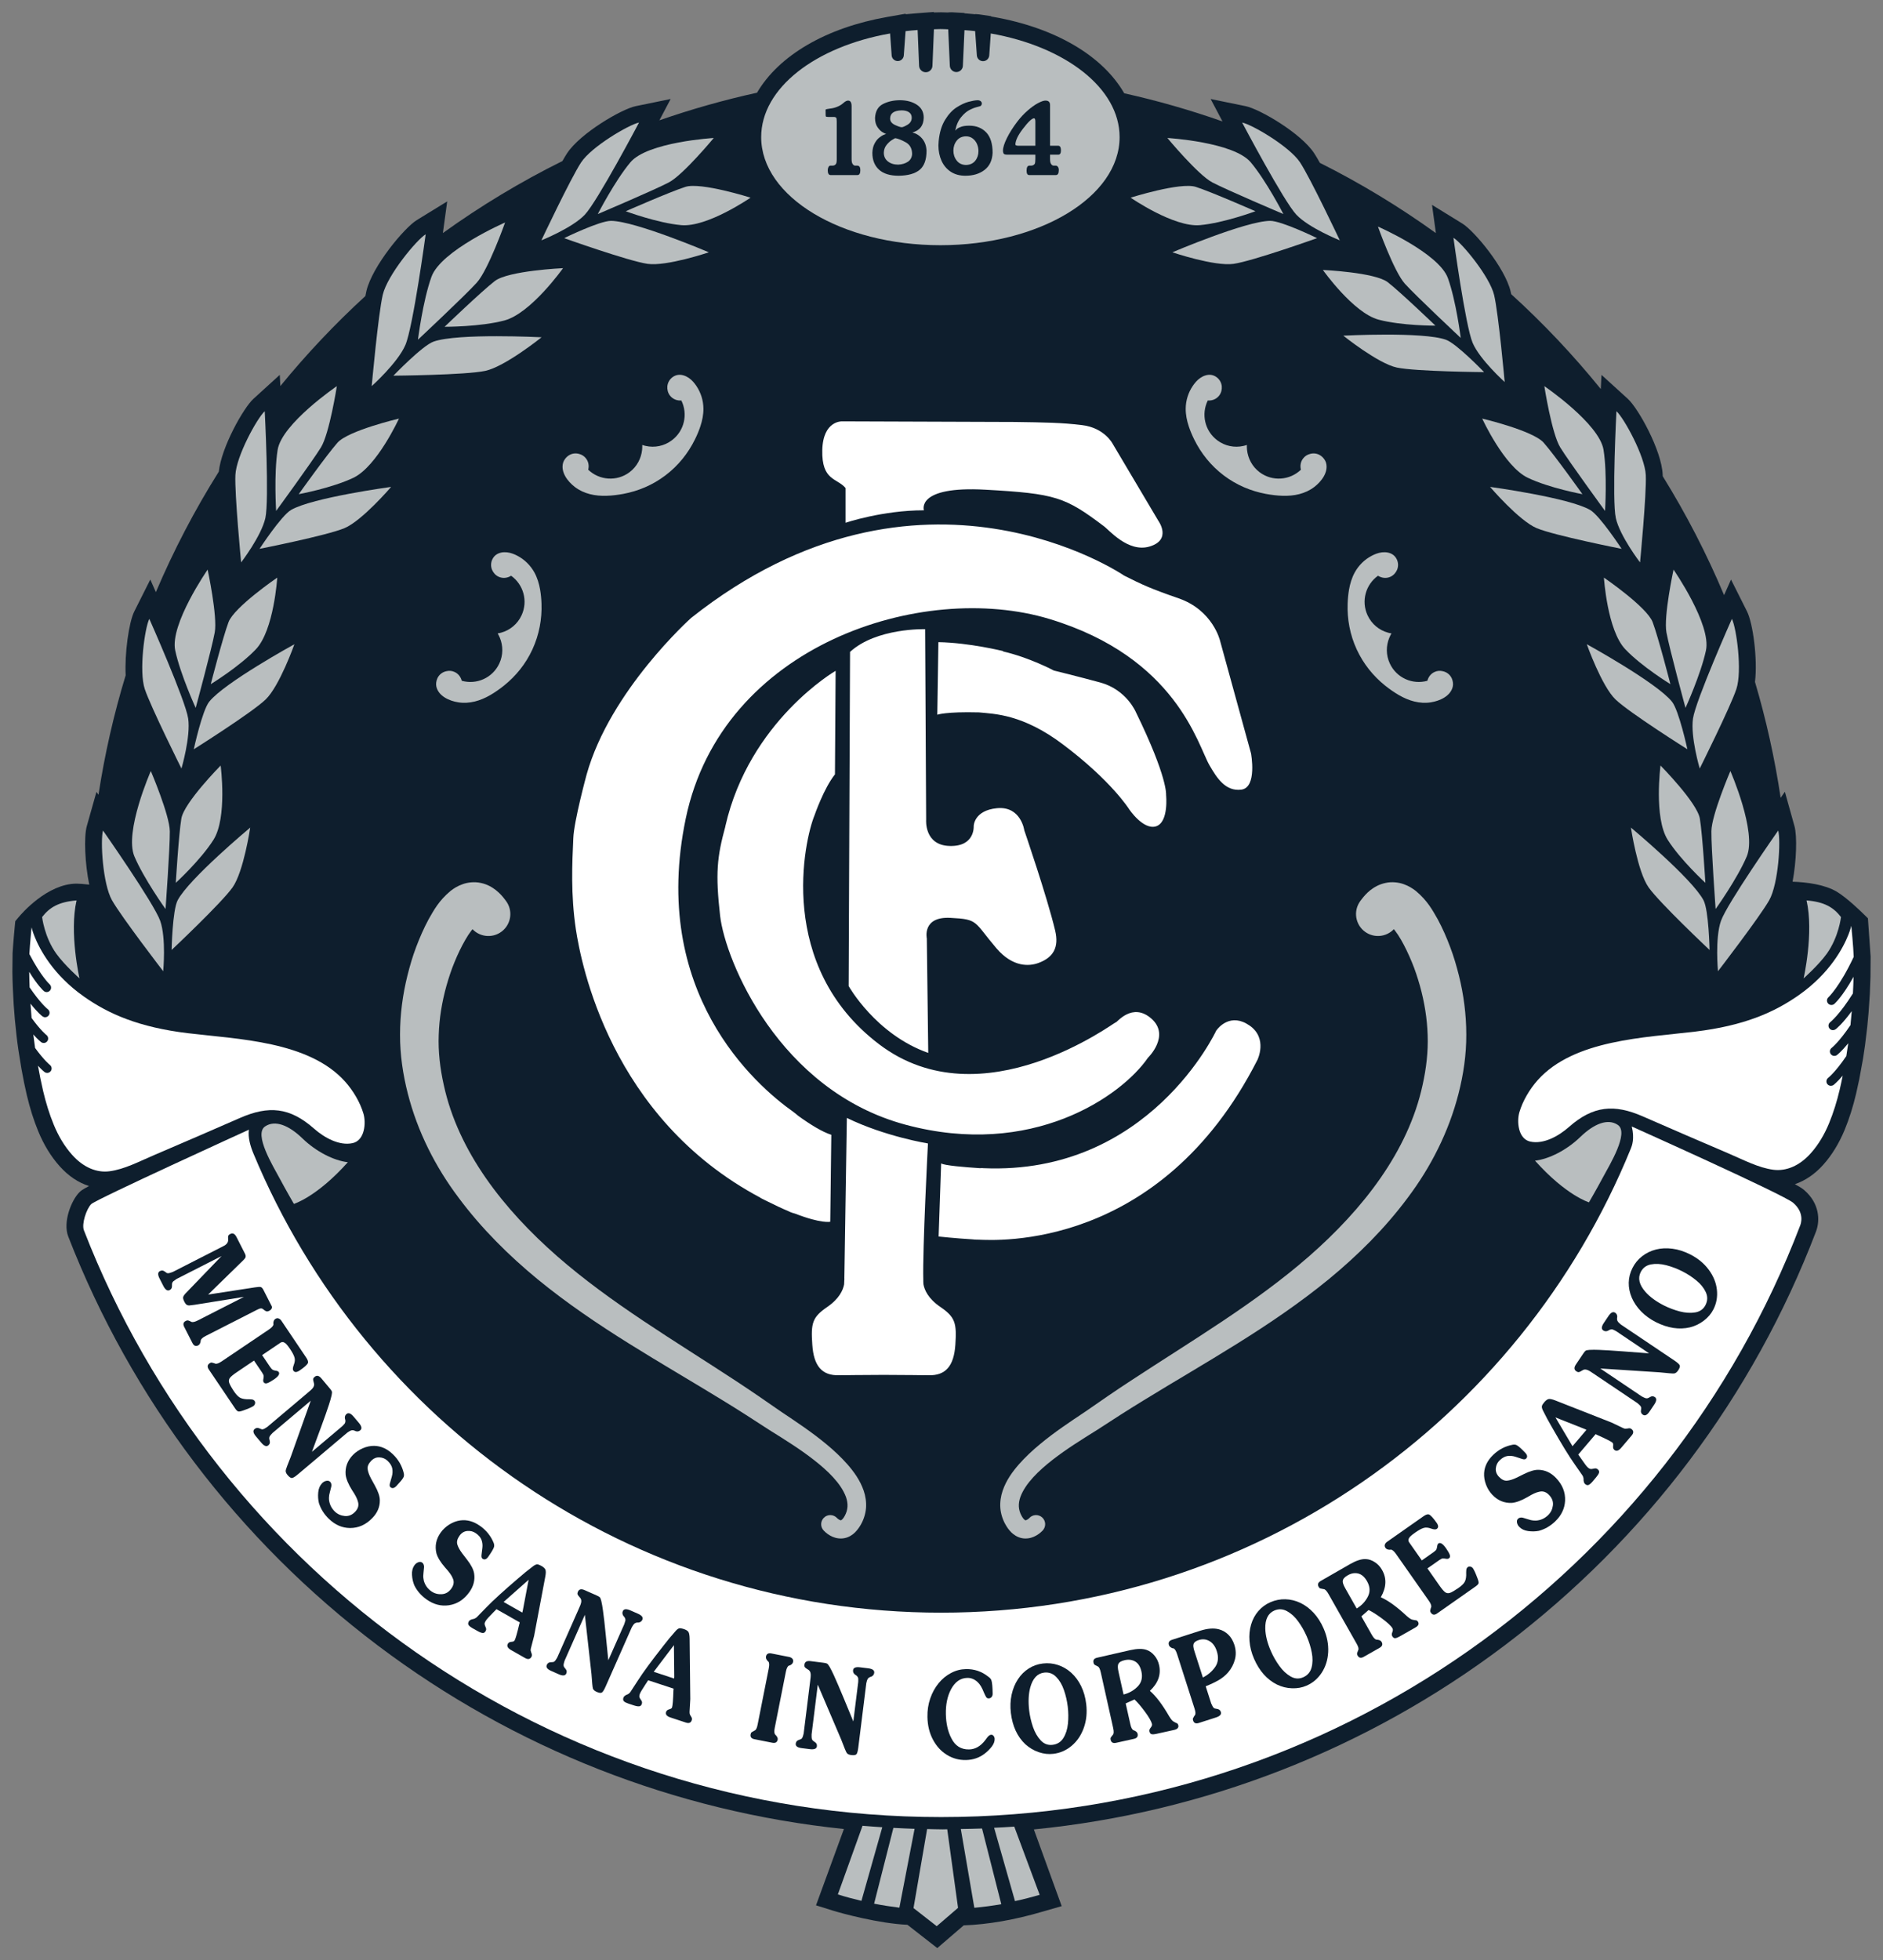<?xml version="1.0" encoding="UTF-8" standalone="no"?>
<!-- Created with Inkscape (http://www.inkscape.org/) -->

<svg
   xmlns:dc="http://purl.org/dc/elements/1.1/"
   xmlns:cc="http://creativecommons.org/ns#"
   xmlns:rdf="http://www.w3.org/1999/02/22-rdf-syntax-ns#"
   xmlns:svg="http://www.w3.org/2000/svg"
   xmlns="http://www.w3.org/2000/svg"
   xmlns:sodipodi="http://sodipodi.sourceforge.net/DTD/sodipodi-0.dtd"
   xmlns:inkscape="http://www.inkscape.org/namespaces/inkscape"
   id="svg2"
   version="1.1"
   inkscape:version="0.48.5 r10040"
   width="310.026"
   height="322.554" viewBox="0 0 371.005 385.998"
   xml:space="preserve"
   sodipodi:docname="Carlton FC logo (introduced 2014).svg"><rect x="0" y="0" width="371.005" height="385.998" fill="#808080" stroke="none"/><defs
     id="defs6"><clipPath
       clipPathUnits="userSpaceOnUse"
       id="clipPath16"><path
         d="m 0,0 595.275,0 0,419.528 L 0,419.528 0,0 z"
         id="path18"
         inkscape:connector-curvature="0" /></clipPath><clipPath
       clipPathUnits="userSpaceOnUse"
       id="clipPath30"><path
         d="m 0,0 595.276,0 0,419.528 L 0,419.528 0,0 z"
         id="path32"
         inkscape:connector-curvature="0" /></clipPath><clipPath
       clipPathUnits="userSpaceOnUse"
       id="clipPath38"><path
         d="m -15.173,156.906 625.622,0 0,-172.079 -625.622,0 0,172.079 z"
         id="path40"
         inkscape:connector-curvature="0" /></clipPath><linearGradient
       x1="0"
       y1="0"
       x2="1"
       y2="0"
       gradientUnits="userSpaceOnUse"
       gradientTransform="matrix(0,168.446,168.446,0,278.223,-12.541)"
       spreadMethod="pad"
       id="linearGradient46"><stop
         style="stop-opacity:1;stop-color:#ffffff"
         offset="0"
         id="stop48" /><stop
         style="stop-opacity:0;stop-color:#ffffff"
         offset="1"
         id="stop50" /></linearGradient><mask
       maskUnits="userSpaceOnUse"
       x="0"
       y="0"
       width="1"
       height="1"
       id="mask52"><g
         id="g54"><g
           id="g56"><g
             id="g58"><g
               id="g60"><path
                 d="m -32768,32767 65535,0 0,-65535 -65535,0 0,65535 z"
                 style="fill:url(#linearGradient46);stroke:none"
                 id="path62"
                 inkscape:connector-curvature="0" /></g></g></g></g></mask><clipPath
       clipPathUnits="userSpaceOnUse"
       id="clipPath64"><path
         d="m -15.173,156.906 625.622,0 0,-172.079 -625.622,0 0,172.079 z"
         id="path66"
         inkscape:connector-curvature="0" /></clipPath><clipPath
       clipPathUnits="userSpaceOnUse"
       id="clipPath100"><path
         d="m 195.591,41.811 204.094,0 0,61.228 -204.094,0 0,-61.228 z"
         id="path102"
         inkscape:connector-curvature="0" /></clipPath></defs><sodipodi:namedview
     pagecolor="#ffffff"
     bordercolor="#666666"
     borderopacity="1"
     objecttolerance="10"
     gridtolerance="10"
     guidetolerance="10"
     inkscape:pageopacity="0"
     inkscape:pageshadow="2"
     inkscape:window-width="1366"
     inkscape:window-height="705"
     id="namedview4"
     showgrid="false"
     fit-margin-top="2.36"
     fit-margin-left="2.44"
     fit-margin-right="2.44"
     fit-margin-bottom="2.35"
     inkscape:zoom="1.3585549"
     inkscape:cx="185.5025"
     inkscape:cy="192.99383"
     inkscape:window-x="-8"
     inkscape:window-y="-8"
     inkscape:window-maximized="1"
     inkscape:current-layer="g10" /><g
     id="g10"
     inkscape:groupmode="layer"
     inkscape:label="Drivers-of-Success"
     transform="matrix(1.25,0,0,-1.25,-95.598,283.535)"><g
       id="g104"
       transform="matrix(5,0,0,5,355.231,67.286)"><path
         d="M 0,0 C 0.083,0.037 0.072,0.092 0.014,0.155 0.009,0.104 0.005,0.051 0,0"
         style="fill:#0e1e2d;fill-opacity:1;fill-rule:nonzero;stroke:none"
         id="path106"
         inkscape:connector-curvature="0" /></g><g
       id="g108"
       transform="matrix(5,0,0,5,354.606,66.42)"><path
         d="M 0,0 0.058,0.577 0.218,0.4 C 0.24,0.376 0.307,0.302 0.288,0.209 0.279,0.17 0.253,0.114 0.169,0.077 L 0,0 z m -26.078,-29.302 -0.941,0.734 c -0.889,0.038 -2.078,0.361 -2.351,0.447 l -0.531,0.166 0.879,2.405 c -5.328,0.551 -10.403,2.548 -14.688,5.778 -4.4,3.319 -7.776,7.776 -9.764,12.891 -0.175,0.451 0.095,1.138 0.35,1.393 0.042,0.042 0.077,0.077 0.306,0.198 -0.339,0.106 -0.655,0.319 -0.928,0.625 -0.271,0.303 -0.497,0.671 -0.671,1.093 -0.145,0.351 -0.264,0.727 -0.364,1.149 -0.059,0.249 -0.114,0.521 -0.17,0.834 l -0.092,0.57 c -0.022,0.147 -0.041,0.292 -0.059,0.444 l -0.055,0.528 c -0.014,0.156 -0.026,0.311 -0.037,0.471 l -0.027,0.519 c -0.007,0.171 -0.012,0.338 -0.014,0.515 l 0.006,0.59 c 0.02,0.328 0.064,0.793 0.069,0.845 l 0.016,0.163 0.105,0.125 c 0.09,0.109 0.905,1.057 1.829,1.057 0.084,0 0.214,-0.01 0.398,-0.031 -0.136,0.656 -0.173,1.504 -0.077,1.845 l 0.304,1.077 0.064,-0.091 c 0.195,1.275 0.483,2.54 0.857,3.765 -0.035,0.676 0.098,1.667 0.272,2.013 l 0.504,1.004 0.176,-0.397 c 0.558,1.313 1.224,2.589 1.984,3.797 0.083,0.776 0.778,2.009 1.092,2.295 l 0.83,0.755 0.018,-0.353 c 0.824,1.008 1.725,1.961 2.68,2.836 0.012,0.062 0.023,0.116 0.034,0.162 0.183,0.774 1.191,1.988 1.59,2.233 l 0.956,0.587 -0.136,-0.997 c 1.192,0.858 2.458,1.62 3.768,2.269 0.058,0.103 0.107,0.184 0.148,0.246 0.418,0.635 1.724,1.395 2.164,1.484 l 1.1,0.225 -0.355,-0.672 c 1.008,0.351 2.042,0.643 3.078,0.87 0.691,1.18 2.183,2.049 4.104,2.387 l 0.58,0.102 0.001,-0.017 c 0.116,0.012 0.231,0.022 0.339,0.03 l 0.55,0.042 0,-0.016 0.055,0.002 c 0.13,0.005 0.226,0.004 0.333,-0.001 l 0.072,-0.002 0,0.005 0.111,0.002 0.393,-0.022 0,-0.01 0.07,-0.006 c 0.091,-0.007 0.183,-0.015 0.273,-0.024 l 10e-4,0.006 0.116,-0.009 0.38,-0.056 0,-0.011 0.085,-0.015 c 1.932,-0.341 3.428,-1.216 4.113,-2.405 1.045,-0.232 2.085,-0.53 3.098,-0.887 l -0.374,0.707 1.101,-0.225 c 0.44,-0.089 1.746,-0.849 2.163,-1.484 0.049,-0.075 0.109,-0.174 0.18,-0.303 1.271,-0.636 2.499,-1.38 3.657,-2.213 l -0.122,0.889 0.955,-0.588 c 0.382,-0.235 1.348,-1.398 1.522,-2.138 0.007,-0.027 0.013,-0.055 0.019,-0.087 1.012,-0.919 1.961,-1.924 2.824,-2.989 l 0.023,0.445 0.829,-0.754 c 0.332,-0.301 1.065,-1.623 1.099,-2.383 10e-4,-0.018 0.002,-0.037 0.002,-0.056 0.741,-1.196 1.391,-2.455 1.934,-3.747 l 0.219,0.491 0.504,-1.004 C -0.367,12.446 -0.213,11.333 -0.3,10.593 0.053,9.403 0.324,8.177 0.509,6.942 L 0.642,7.133 0.944,6.052 C 1.034,5.73 1.005,4.939 0.885,4.299 1.328,4.284 1.89,4.214 2.277,3.985 2.597,3.795 3.064,3.339 3.116,3.287 L 3.26,3.146 3.345,1.94 3.34,1.297 3.32,0.755 3.28,0.171 3.239,-0.272 3.168,-0.86 3.106,-1.276 2.988,-1.921 C 2.987,-1.923 2.924,-2.225 2.889,-2.374 2.79,-2.794 2.671,-3.17 2.525,-3.524 2.349,-3.947 2.124,-4.315 1.855,-4.616 1.591,-4.912 1.285,-5.121 0.957,-5.232 c 0.212,-0.115 0.259,-0.155 0.298,-0.189 0.477,-0.414 0.503,-0.945 0.368,-1.304 -1.978,-5.177 -5.372,-9.685 -9.814,-13.039 -4.327,-3.266 -9.456,-5.269 -14.842,-5.799 l 0.877,-2.417 -0.583,-0.168 c -0.893,-0.264 -1.736,-0.411 -2.506,-0.438 l -0.833,-0.716 z"
         style="fill:#0e1e2d;fill-opacity:1;fill-rule:nonzero;stroke:none"
         id="path110"
         inkscape:connector-curvature="0" /></g><g
       id="g112"
       transform="matrix(5,0,0,5,102.203,73.809)"><path
         d="m 0,0 c 0,0 -1.318,1.713 -1.614,2.236 -0.295,0.522 -0.371,1.889 -0.284,2.198 0,0 1.612,-2.301 1.804,-2.847 C 0.098,1.041 0,0 0,0"
         style="fill:#b9bebf;fill-opacity:1;fill-rule:nonzero;stroke:none"
         id="path114"
         inkscape:connector-curvature="0" /></g><g
       id="g116"
       transform="matrix(5,0,0,5,113.133,87.017)"><path
         d="m 0,0 c 0.351,0.496 0.557,1.885 0.557,1.885 0,0 -1.928,-1.607 -2.287,-2.289 -0.166,-0.316 -0.191,-1.567 -0.191,-1.567 0,0 1.569,1.475 1.921,1.971"
         style="fill:#b9bebf;fill-opacity:1;fill-rule:nonzero;stroke:none"
         id="path118"
         inkscape:connector-curvature="0" /></g><g
       id="g120"
       transform="matrix(5,0,0,5,102.57,83.612)"><path
         d="m 0,0 c 0,0 -0.68,0.949 -0.98,1.654 -0.33,0.771 0.516,2.694 0.516,2.694 0,0 0.594,-1.387 0.599,-1.899 C 0.141,1.938 0,0 0,0"
         style="fill:#b9bebf;fill-opacity:1;fill-rule:nonzero;stroke:none"
         id="path122"
         inkscape:connector-curvature="0" /></g><g
       id="g124"
       transform="matrix(5,0,0,5,104.188,87.739)"><path
         d="m 0,0 c 0,0 0.783,0.717 1.187,1.355 0.443,0.697 0.227,2.341 0.227,2.341 0,0 -1.157,-1.17 -1.239,-1.672 C 0.091,1.521 0,0 0,0"
         style="fill:#b9bebf;fill-opacity:1;fill-rule:nonzero;stroke:none"
         id="path126"
         inkscape:connector-curvature="0" /></g><g
       id="g128"
       transform="matrix(5,0,0,5,105.079,105.748)"><path
         d="m 0,0 c 0,0 -0.965,1.934 -1.156,2.503 -0.189,0.57 -0.001,1.926 0.143,2.213 0,0 1.141,-2.567 1.225,-3.14 C 0.296,1.003 0,0 0,0"
         style="fill:#b9bebf;fill-opacity:1;fill-rule:nonzero;stroke:none"
         id="path130"
         inkscape:connector-curvature="0" /></g><g
       id="g132"
       transform="matrix(5,0,0,5,118.339,116.617)"><path
         d="m 0,0 c 0.44,0.42 0.909,1.743 0.909,1.743 0,0 -2.201,-1.207 -2.684,-1.809 -0.224,-0.277 -0.488,-1.501 -0.488,-1.501 0,0 1.823,1.147 2.263,1.567"
         style="fill:#b9bebf;fill-opacity:1;fill-rule:nonzero;stroke:none"
         id="path134"
         inkscape:connector-curvature="0" /></g><g
       id="g136"
       transform="matrix(5,0,0,5,107.321,115.299)"><path
         d="m 0,0 c 0,0 -0.486,1.062 -0.645,1.811 -0.175,0.82 1.022,2.546 1.022,2.546 0,0 0.317,-1.476 0.224,-1.979 C 0.509,1.875 0,0 0,0"
         style="fill:#b9bebf;fill-opacity:1;fill-rule:nonzero;stroke:none"
         id="path138"
         inkscape:connector-curvature="0" /></g><g
       id="g140"
       transform="matrix(5,0,0,5,109.699,119.04)"><path
         d="m 0,0 c 0,0 0.906,0.554 1.425,1.102 0.567,0.6 0.671,2.255 0.671,2.255 0,0 -1.359,-0.927 -1.537,-1.405 C 0.38,1.475 0,0 0,0"
         style="fill:#b9bebf;fill-opacity:1;fill-rule:nonzero;stroke:none"
         id="path142"
         inkscape:connector-curvature="0" /></g><g
       id="g144"
       transform="matrix(5,0,0,5,114.486,138.22)"><path
         d="m 0,0 c 0,0 -0.208,2.151 -0.181,2.751 0.026,0.6 0.688,1.798 0.925,2.014 0,0 0.146,-2.805 0.019,-3.37 C 0.636,0.83 0,0 0,0"
         style="fill:#b9bebf;fill-opacity:1;fill-rule:nonzero;stroke:none"
         id="path146"
         inkscape:connector-curvature="0" /></g><g
       id="g148"
       transform="matrix(5,0,0,5,130.763,143.613)"><path
         d="m 0,0 c 0.561,0.234 1.473,1.301 1.473,1.301 0,0 -2.487,-0.338 -3.154,-0.726 -0.309,-0.178 -0.994,-1.226 -0.994,-1.226 0,0 2.114,0.417 2.675,0.651"
         style="fill:#b9bebf;fill-opacity:1;fill-rule:nonzero;stroke:none"
         id="path150"
         inkscape:connector-curvature="0" /></g><g
       id="g152"
       transform="matrix(5,0,0,5,120.003,146.332)"><path
         d="m 0,0 c 0,0 -0.073,1.165 0.047,1.922 0.13,0.828 1.867,2.01 1.867,2.01 0,0 -0.233,-1.492 -0.5,-1.928 C 1.147,1.568 0,0 0,0"
         style="fill:#b9bebf;fill-opacity:1;fill-rule:nonzero;stroke:none"
         id="path154"
         inkscape:connector-curvature="0" /></g><g
       id="g156"
       transform="matrix(5,0,0,5,123.563,148.97)"><path
         d="M 0,0 C 0,0 1.045,0.192 1.726,0.518 2.47,0.875 3.16,2.382 3.16,2.382 3.16,2.382 1.559,2.005 1.222,1.622 0.884,1.241 0,0 0,0"
         style="fill:#b9bebf;fill-opacity:1;fill-rule:nonzero;stroke:none"
         id="path158"
         inkscape:connector-curvature="0" /></g><g
       id="g160"
       transform="matrix(5,0,0,5,135.069,165.997)"><path
         d="m 0,0 c 0,0 0.204,2.266 0.349,2.881 0.145,0.615 1.063,1.726 1.352,1.903 0,0 -0.398,-2.931 -0.64,-3.49 C 0.82,0.734 0,0 0,0"
         style="fill:#b9bebf;fill-opacity:1;fill-rule:nonzero;stroke:none"
         id="path162"
         inkscape:connector-curvature="0" /></g><g
       id="g164"
       transform="matrix(5,0,0,5,152.958,168.395)"><path
         d="m 0,0 c 0.626,0.133 1.777,1.059 1.777,1.059 0,0 -2.639,0.135 -3.404,-0.136 -0.354,-0.124 -1.267,-1.074 -1.267,-1.074 0,0 2.267,0.018 2.894,0.151"
         style="fill:#b9bebf;fill-opacity:1;fill-rule:nonzero;stroke:none"
         id="path166"
         inkscape:connector-curvature="0" /></g><g
       id="g168"
       transform="matrix(5,0,0,5,142.357,173.31)"><path
         d="M 0,0 C 0,0 0.152,1.219 0.425,1.979 0.72,2.81 2.747,3.693 2.747,3.693 2.747,3.693 2.216,2.196 1.854,1.797 1.493,1.397 0,0 0,0"
         style="fill:#b9bebf;fill-opacity:1;fill-rule:nonzero;stroke:none"
         id="path170"
         inkscape:connector-curvature="0" /></g><g
       id="g172"
       transform="matrix(5,0,0,5,146.556,175.343)"><path
         d="m 0,0 c 0,0 1.118,-0.005 1.886,0.199 0.84,0.224 1.848,1.648 1.848,1.648 0,0 -1.729,-0.078 -2.153,-0.407 C 1.157,1.111 0,0 0,0"
         style="fill:#b9bebf;fill-opacity:1;fill-rule:nonzero;stroke:none"
         id="path174"
         inkscape:connector-curvature="0" /></g><g
       id="g176"
       transform="matrix(5,0,0,5,161.811,188.962)"><path
         d="m 0,0 c 0,0 0.923,1.954 1.253,2.456 0.33,0.501 1.512,1.192 1.826,1.256 0,0 -1.311,-2.484 -1.71,-2.905 C 0.971,0.387 0,0 0,0"
         style="fill:#b9bebf;fill-opacity:1;fill-rule:nonzero;stroke:none"
         id="path178"
         inkscape:connector-curvature="0" /></g><g
       id="g180"
       transform="matrix(5,0,0,5,178.549,185.258)"><path
         d="m 0,0 c 0.602,-0.086 1.932,0.364 1.932,0.364 0,0 -2.31,0.983 -3.081,0.991 C -1.506,1.36 -2.63,0.81 -2.63,0.81 -2.63,0.81 -0.602,0.087 0,0"
         style="fill:#b9bebf;fill-opacity:1;fill-rule:nonzero;stroke:none"
         id="path182"
         inkscape:connector-curvature="0" /></g><g
       id="g184"
       transform="matrix(5,0,0,5,170.704,193.104)"><path
         d="m 0,0 c 0,0 0.533,1.038 1.024,1.626 0.536,0.646 2.632,0.771 2.632,0.771 0,0 -0.962,-1.162 -1.416,-1.4 C 1.788,0.759 0,0 0,0"
         style="fill:#b9bebf;fill-opacity:1;fill-rule:nonzero;stroke:none"
         id="path186"
         inkscape:connector-curvature="0" /></g><g
       id="g188"
       transform="matrix(5,0,0,5,175.113,193.546)"><path
         d="m 0,0 c 0,0 0.994,-0.37 1.747,-0.438 0.822,-0.075 2.187,0.866 2.187,0.866 0,0 -1.569,0.496 -2.054,0.34 C 1.394,0.613 0,0 0,0"
         style="fill:#b9bebf;fill-opacity:1;fill-rule:nonzero;stroke:none"
         id="path190"
         inkscape:connector-curvature="0" /></g><g
       id="g192"
       transform="matrix(5,0,0,5,347.272,73.809)"><path
         d="m 0,0 c 0,0 1.318,1.713 1.614,2.236 0.295,0.522 0.371,1.889 0.284,2.198 0,0 -1.612,-2.301 -1.804,-2.847 C -0.098,1.041 0,0 0,0"
         style="fill:#b9bebf;fill-opacity:1;fill-rule:nonzero;stroke:none"
         id="path194"
         inkscape:connector-curvature="0" /></g><g
       id="g196"
       transform="matrix(5,0,0,5,336.34,87.017)"><path
         d="m 0,0 c -0.351,0.496 -0.558,1.885 -0.558,1.885 0,0 1.929,-1.607 2.288,-2.289 0.167,-0.316 0.191,-1.567 0.191,-1.567 0,0 -1.569,1.475 -1.921,1.971"
         style="fill:#b9bebf;fill-opacity:1;fill-rule:nonzero;stroke:none"
         id="path198"
         inkscape:connector-curvature="0" /></g><g
       id="g200"
       transform="matrix(5,0,0,5,346.901,83.612)"><path
         d="m 0,0 c 0,0 0.68,0.949 0.98,1.654 0.329,0.771 -0.515,2.694 -0.515,2.694 0,0 -0.595,-1.387 -0.599,-1.899 C -0.141,1.938 0,0 0,0"
         style="fill:#b9bebf;fill-opacity:1;fill-rule:nonzero;stroke:none"
         id="path202"
         inkscape:connector-curvature="0" /></g><g
       id="g204"
       transform="matrix(5,0,0,5,345.284,87.739)"><path
         d="m 0,0 c 0,0 -0.783,0.717 -1.187,1.355 -0.442,0.697 -0.227,2.341 -0.227,2.341 0,0 1.157,-1.17 1.24,-1.672 C -0.09,1.521 0,0 0,0"
         style="fill:#b9bebf;fill-opacity:1;fill-rule:nonzero;stroke:none"
         id="path206"
         inkscape:connector-curvature="0" /></g><g
       id="g208"
       transform="matrix(5,0,0,5,344.394,105.748)"><path
         d="m 0,0 c 0,0 0.966,1.934 1.155,2.503 0.19,0.57 0.003,1.926 -0.141,2.213 0,0 -1.142,-2.567 -1.226,-3.14 C -0.297,1.003 0,0 0,0"
         style="fill:#b9bebf;fill-opacity:1;fill-rule:nonzero;stroke:none"
         id="path210"
         inkscape:connector-curvature="0" /></g><g
       id="g212"
       transform="matrix(5,0,0,5,331.133,116.617)"><path
         d="m 0,0 c -0.44,0.42 -0.908,1.743 -0.908,1.743 0,0 2.2,-1.207 2.684,-1.809 0.223,-0.277 0.487,-1.501 0.487,-1.501 0,0 -1.823,1.147 -2.263,1.567"
         style="fill:#b9bebf;fill-opacity:1;fill-rule:nonzero;stroke:none"
         id="path214"
         inkscape:connector-curvature="0" /></g><g
       id="g216"
       transform="matrix(5,0,0,5,342.152,115.299)"><path
         d="m 0,0 c 0,0 0.485,1.062 0.645,1.811 0.176,0.82 -1.022,2.546 -1.022,2.546 0,0 -0.318,-1.476 -0.224,-1.979 C -0.509,1.875 0,0 0,0"
         style="fill:#b9bebf;fill-opacity:1;fill-rule:nonzero;stroke:none"
         id="path218"
         inkscape:connector-curvature="0" /></g><g
       id="g220"
       transform="matrix(5,0,0,5,339.774,119.04)"><path
         d="m 0,0 c 0,0 -0.906,0.554 -1.425,1.102 -0.567,0.6 -0.671,2.255 -0.671,2.255 0,0 1.359,-0.927 1.537,-1.405 C -0.38,1.475 0,0 0,0"
         style="fill:#b9bebf;fill-opacity:1;fill-rule:nonzero;stroke:none"
         id="path222"
         inkscape:connector-curvature="0" /></g><g
       id="g224"
       transform="matrix(5,0,0,5,334.987,138.22)"><path
         d="m 0,0 c 0,0 0.208,2.151 0.181,2.751 -0.027,0.6 -0.688,1.798 -0.925,2.014 0,0 -0.146,-2.805 -0.019,-3.37 C -0.636,0.83 0,0 0,0"
         style="fill:#b9bebf;fill-opacity:1;fill-rule:nonzero;stroke:none"
         id="path226"
         inkscape:connector-curvature="0" /></g><g
       id="g228"
       transform="matrix(5,0,0,5,318.708,143.613)"><path
         d="m 0,0 c -0.56,0.234 -1.472,1.301 -1.472,1.301 0,0 2.486,-0.338 3.153,-0.726 0.309,-0.178 0.994,-1.226 0.994,-1.226 0,0 -2.113,0.417 -2.675,0.651"
         style="fill:#b9bebf;fill-opacity:1;fill-rule:nonzero;stroke:none"
         id="path230"
         inkscape:connector-curvature="0" /></g><g
       id="g232"
       transform="matrix(5,0,0,5,329.471,146.332)"><path
         d="m 0,0 c 0,0 0.073,1.165 -0.047,1.922 -0.13,0.828 -1.867,2.01 -1.867,2.01 0,0 0.232,-1.492 0.5,-1.928 C -1.147,1.568 0,0 0,0"
         style="fill:#b9bebf;fill-opacity:1;fill-rule:nonzero;stroke:none"
         id="path234"
         inkscape:connector-curvature="0" /></g><g
       id="g236"
       transform="matrix(5,0,0,5,325.908,148.97)"><path
         d="m 0,0 c 0,0 -1.044,0.192 -1.725,0.518 -0.744,0.357 -1.435,1.864 -1.435,1.864 0,0 1.601,-0.377 1.938,-0.76 C -0.884,1.241 0,0 0,0"
         style="fill:#b9bebf;fill-opacity:1;fill-rule:nonzero;stroke:none"
         id="path238"
         inkscape:connector-curvature="0" /></g><g
       id="g240"
       transform="matrix(5,0,0,5,313.651,166.641)"><path
         d="m 0,0 c 0,0 -0.194,2.152 -0.332,2.737 -0.138,0.584 -1.01,1.639 -1.283,1.808 0,0 0.377,-2.784 0.607,-3.316 C -0.779,0.698 0,0 0,0"
         style="fill:#b9bebf;fill-opacity:1;fill-rule:nonzero;stroke:none"
         id="path242"
         inkscape:connector-curvature="0" /></g><g
       id="g244"
       transform="matrix(5,0,0,5,296.654,168.921)"><path
         d="m 0,0 c -0.594,0.126 -1.688,1.005 -1.688,1.005 0,0 2.507,0.13 3.233,-0.128 C 1.882,0.759 2.75,-0.144 2.75,-0.144 2.75,-0.144 0.596,-0.126 0,0"
         style="fill:#b9bebf;fill-opacity:1;fill-rule:nonzero;stroke:none"
         id="path246"
         inkscape:connector-curvature="0" /></g><g
       id="g248"
       transform="matrix(5,0,0,5,306.724,173.589)"><path
         d="m 0,0 c 0,0 -0.144,1.158 -0.403,1.88 -0.281,0.79 -2.207,1.628 -2.207,1.628 0,0 0.505,-1.422 0.85,-1.801 C -1.418,1.327 0,0 0,0"
         style="fill:#b9bebf;fill-opacity:1;fill-rule:nonzero;stroke:none"
         id="path250"
         inkscape:connector-curvature="0" /></g><g
       id="g252"
       transform="matrix(5,0,0,5,302.738,175.52)"><path
         d="m 0,0 c 0,0 -1.062,-0.005 -1.792,0.189 -0.798,0.212 -1.756,1.566 -1.756,1.566 0,0 1.643,-0.074 2.046,-0.387 C -1.099,1.055 0,0 0,0"
         style="fill:#b9bebf;fill-opacity:1;fill-rule:nonzero;stroke:none"
         id="path254"
         inkscape:connector-curvature="0" /></g><g
       id="g256"
       transform="matrix(5,0,0,5,287.663,188.962)"><path
         d="m 0,0 c 0,0 -0.923,1.954 -1.253,2.456 -0.33,0.501 -1.512,1.192 -1.826,1.256 0,0 1.311,-2.484 1.71,-2.905 C -0.971,0.387 0,0 0,0"
         style="fill:#b9bebf;fill-opacity:1;fill-rule:nonzero;stroke:none"
         id="path258"
         inkscape:connector-curvature="0" /></g><g
       id="g260"
       transform="matrix(5,0,0,5,270.923,185.258)"><path
         d="m 0,0 c -0.602,-0.086 -1.931,0.364 -1.931,0.364 0,0 2.309,0.983 3.08,0.991 C 1.506,1.36 2.631,0.81 2.631,0.81 2.631,0.81 0.602,0.087 0,0"
         style="fill:#b9bebf;fill-opacity:1;fill-rule:nonzero;stroke:none"
         id="path262"
         inkscape:connector-curvature="0" /></g><g
       id="g264"
       transform="matrix(5,0,0,5,278.769,193.104)"><path
         d="m 0,0 c 0,0 -0.533,1.038 -1.025,1.626 -0.535,0.646 -2.632,0.771 -2.632,0.771 0,0 0.963,-1.162 1.417,-1.4 C -1.788,0.759 0,0 0,0"
         style="fill:#b9bebf;fill-opacity:1;fill-rule:nonzero;stroke:none"
         id="path266"
         inkscape:connector-curvature="0" /></g><g
       id="g268"
       transform="matrix(5,0,0,5,274.361,193.546)"><path
         d="m 0,0 c 0,0 -0.995,-0.37 -1.747,-0.438 -0.823,-0.075 -2.187,0.866 -2.187,0.866 0,0 1.568,0.496 2.054,0.34 C -1.395,0.613 0,0 0,0"
         style="fill:#b9bebf;fill-opacity:1;fill-rule:nonzero;stroke:none"
         id="path270"
         inkscape:connector-curvature="0" /></g><g
       id="g272"
       transform="matrix(5,0,0,5,232.648,221.556)"><path
         d="m 0,0 -0.048,-0.691 c -0.008,-0.108 -0.101,-0.189 -0.209,-0.182 -0.099,0.007 -0.175,0.086 -0.182,0.182 l -0.054,0.765 c -0.11,0.013 -0.224,0.022 -0.336,0.031 L -0.88,-1.02 c -0.005,-0.113 -0.101,-0.201 -0.215,-0.196 -0.106,0.005 -0.19,0.091 -0.196,0.196 l -0.051,1.151 c -0.082,0.003 -0.163,0.008 -0.246,0.008 -0.069,0 -0.136,-0.005 -0.204,-0.006 L -1.839,-1.02 c -0.004,-0.116 -0.103,-0.207 -0.219,-0.202 -0.11,0.004 -0.197,0.094 -0.202,0.202 L -2.306,0.109 C -2.434,0.099 -2.561,0.088 -2.686,0.073 l -0.056,-0.764 c -0.007,-0.106 -0.099,-0.186 -0.205,-0.178 -0.096,0.007 -0.171,0.084 -0.178,0.178 L -3.174,0 c -2.348,-0.413 -4.064,-1.718 -4.064,-3.266 0,-1.882 2.53,-3.406 5.65,-3.406 3.12,0 5.649,1.524 5.649,3.406 C 4.061,-1.719 2.347,-0.414 0,0"
         style="fill:#b9bebf;fill-opacity:1;fill-rule:nonzero;stroke:none"
         id="path274"
         inkscape:connector-curvature="0" /></g><g
       id="g276"
       transform="matrix(5,0,0,5,224.696,20.922)"><path
         d="m 0,0 c -0.386,0.264 -0.5,0.537 -0.532,0.712 -0.005,0.051 -0.005,0.1 -0.005,0.14 -0.027,0.965 0.147,4.299 0.147,4.299 0,0 -1.351,0.217 -2.557,0.805 L -3.026,0.897 c 0,0 0.003,-0.006 0.003,-0.012 C -3.026,0.873 -3.027,0.864 -3.027,0.852 -3.028,0.812 -3.029,0.763 -3.033,0.712 -3.065,0.537 -3.181,0.264 -3.563,0 c -0.476,-0.323 -0.52,-0.516 -0.473,-1.189 0.043,-0.671 0.306,-0.983 0.846,-0.962 0.038,0 0.08,0.002 0.132,0.002 l 0,-0.002 c 0,0 0.547,0.008 1.276,0.01 0.731,-0.002 1.275,-0.01 1.275,-0.01 l 0,0.002 c 0.052,0 0.098,-0.002 0.131,-0.002 0.542,-0.021 0.806,0.291 0.85,0.962 C 0.518,-0.516 0.475,-0.323 0,0 M 9.748,8.867 C 9.163,9.273 8.775,8.819 8.696,8.704 c 0,0 -2.111,-4.559 -7.338,-4.332 0,0 -0.043,0.007 -0.109,0 -0.468,0.03 -1.132,0.085 -1.223,0.151 l -0.08,-2.304 c 0,0 0.538,-0.058 1.063,-0.089 C 1.068,2.122 1.136,2.119 1.212,2.119 1.732,2.1 6.927,1.757 9.995,7.781 c 0,0 0.339,0.68 -0.247,1.086 m -2.631,7.266 c 0,0 0.059,0.539 -0.951,2.606 0,0 -0.294,0.713 -1.129,0.938 -0.638,0.174 -1.459,0.376 -1.459,0.376 0,0 -0.759,0.407 -1.603,0.602 l 0.005,0.01 c 0,0 -1.056,0.264 -2.041,0.282 l -0.035,-2.286 c 0,0 0.269,0.1 1.312,0.073 0.497,-0.048 1.387,-0.058 2.649,-1.009 1.531,-1.15 2.086,-2.04 2.086,-2.04 0,0 0.448,-0.673 0.855,-0.539 0.401,0.137 0.311,0.987 0.311,0.987 M -6.942,12.321 c 0.164,-1.41 1.851,-5.503 5.841,-6.578 3.99,-1.075 6.812,0.897 7.645,2.107 0,0 0.716,0.694 0.113,1.232 C 6.05,9.619 5.558,8.949 5.535,8.97 5.511,8.993 1.32,5.81 -1.929,8.276 c -3.251,2.465 -2.36,6.435 -2.035,7.22 0,0 0.29,0.844 0.642,1.285 l 0.021,3.263 c 0,0 -2.722,-1.577 -3.477,-4.9 l 0.002,0 c -0.264,-0.966 -0.318,-1.48 -0.166,-2.823 m 3.472,-9.636 0.033,2.739 c -0.284,0.09 -0.66,0.321 -1.038,0.594 -0.052,0.043 -0.103,0.087 -0.161,0.129 -1.204,0.852 -4.532,3.766 -3.389,9.245 1.142,5.478 7.462,7.497 11.465,6.285 4,-1.21 4.672,-3.963 5.042,-4.604 0.229,-0.397 0.505,-0.839 1.009,-0.773 0.504,0.068 0.303,1.143 0.303,1.143 l -0.978,3.556 c 0,0 -0.226,0.957 -1.305,1.329 -0.89,0.309 -1.145,0.429 -1.713,0.714 0,0 -6.426,4.398 -13.654,-1.332 0,0 -2.557,-2.284 -3.296,-4.939 0,0 -0.397,-1.459 -0.418,-2 -0.036,-0.784 -0.085,-1.766 0.081,-2.876 0.161,-1.046 1.072,-5.936 5.823,-8.457 l 0,-0.006 c 0.084,-0.041 0.164,-0.079 0.242,-0.119 0.204,-0.101 0.408,-0.201 0.625,-0.291 0,0 0.089,-0.05 0.217,-0.081 0.843,-0.326 1.112,-0.256 1.112,-0.256 m 2.991,18.671 c 0,0 -1.536,0.046 -2.367,-0.716 L -2.89,10.111 c 0,0 0.851,-1.523 2.509,-2.107 l -0.045,3.607 c 0,0 -0.156,0.695 0.741,0.649 0.897,-0.045 0.732,-0.112 1.45,-0.955 0.518,-0.608 1.039,-0.575 1.335,-0.464 0.462,0.172 0.646,0.488 0.52,1.018 -0.255,1.071 -0.973,3.158 -0.973,3.158 0,0 -0.103,0.771 -0.862,0.698 -0.729,-0.071 -0.733,-0.563 -0.733,-0.563 0,0 0.048,-0.65 -0.757,-0.627 -0.811,0.021 -0.742,0.829 -0.742,0.829 l -0.032,6.002 z m -2.509,4.448 0,-1.095 c 0,0 1.165,0.393 2.47,0.393 0,0 -0.263,0.772 1.941,0.649 2.208,-0.123 2.511,-0.229 3.728,-1.147 0.151,-0.102 0.764,-0.846 1.444,-0.644 0.712,0.211 0.283,0.803 0.283,0.803 l -1.442,2.43 c 0,0 -0.257,0.509 -0.969,0.593 -0.629,0.078 -1.197,0.086 -2.124,0.099 l -5.441,0.019 c 0,0 -0.602,0.03 -0.623,-0.908 -0.022,-0.97 0.469,-0.875 0.733,-1.192"
         style="fill:#ffffff;fill-opacity:1;fill-rule:nonzero;stroke:none"
         id="path278"
         inkscape:connector-curvature="0" /></g><g
       id="g280"
       transform="matrix(5,0,0,5,240.81,-14.323)"><path
         d="m 0,0 c -0.088,-0.088 -0.163,-0.141 -0.272,-0.191 -0.105,-0.047 -0.246,-0.074 -0.384,-0.045 -0.14,0.029 -0.251,0.105 -0.329,0.181 -0.079,0.08 -0.132,0.155 -0.18,0.241 -0.087,0.148 -0.152,0.341 -0.166,0.527 -0.014,0.19 0.016,0.376 0.072,0.542 0.114,0.335 0.309,0.6 0.513,0.834 0.207,0.234 0.43,0.441 0.661,0.632 0.461,0.384 0.956,0.711 1.433,1.029 0.46,0.32 0.953,0.661 1.435,0.975 1.937,1.272 3.925,2.44 5.622,3.923 1.681,1.472 3.12,3.29 3.576,5.397 0.116,0.524 0.178,1.049 0.159,1.57 -0.017,0.523 -0.102,1.045 -0.245,1.557 -0.074,0.258 -0.155,0.508 -0.255,0.746 -0.101,0.244 -0.215,0.485 -0.339,0.7 -0.118,0.209 -0.278,0.416 -0.359,0.469 -0.016,0.01 -0.022,0.009 0.005,-0.003 0.024,-0.011 0.093,-0.022 0.151,-0.01 0.126,0.035 0.106,0.062 0.07,0.003 -0.193,-0.329 -0.618,-0.438 -0.946,-0.244 -0.329,0.194 -0.438,0.618 -0.244,0.947 0.013,0.023 0.028,0.046 0.044,0.067 l 0.039,0.05 c 0.07,0.091 0.151,0.186 0.269,0.281 0.118,0.093 0.277,0.188 0.479,0.23 0.198,0.046 0.417,0.02 0.577,-0.038 0.164,-0.058 0.282,-0.137 0.381,-0.213 0.372,-0.312 0.525,-0.605 0.691,-0.894 0.156,-0.29 0.28,-0.576 0.39,-0.869 0.114,-0.298 0.201,-0.6 0.277,-0.9 0.15,-0.604 0.233,-1.231 0.233,-1.863 0.003,-0.634 -0.091,-1.262 -0.244,-1.859 C 12.808,12.572 12.24,11.454 11.51,10.487 10.792,9.521 9.933,8.671 9.021,7.921 7.185,6.417 5.132,5.301 3.179,4.101 2.684,3.799 2.218,3.498 1.722,3.175 1.229,2.867 0.751,2.571 0.312,2.229 -0.117,1.893 -0.537,1.496 -0.698,1.064 -0.774,0.849 -0.767,0.657 -0.66,0.463 -0.614,0.37 -0.543,0.319 -0.541,0.327 c 0.004,-0.001 0.012,-0.002 0.038,0.009 0.022,0.008 0.067,0.041 0.081,0.055 l 0.004,0.006 c 0.107,0.117 0.289,0.125 0.407,0.018 C 0.106,0.308 0.114,0.126 0.007,0.008 0.005,0.006 0.002,0.003 0,0"
         style="fill:#b9bebf;fill-opacity:1;fill-rule:nonzero;stroke:none"
         id="path282"
         inkscape:connector-curvature="0" /></g><g
       id="g284"
       transform="matrix(5,0,0,5,208.438,-12.366)"><path
         d="m 0,0 c 0.013,-0.014 0.058,-0.047 0.08,-0.055 0.027,-0.012 0.035,-0.01 0.038,-0.009 0.002,-0.009 0.073,0.043 0.119,0.136 0.107,0.194 0.114,0.386 0.039,0.6 -0.161,0.433 -0.582,0.83 -1.011,1.165 -0.438,0.342 -0.916,0.639 -1.409,0.946 -0.497,0.324 -0.963,0.625 -1.458,0.927 -1.953,1.2 -4.006,2.315 -5.841,3.819 -0.912,0.751 -1.771,1.601 -2.489,2.567 -0.73,0.966 -1.298,2.084 -1.604,3.285 -0.153,0.597 -0.247,1.225 -0.245,1.859 0,0.631 0.084,1.258 0.234,1.863 0.075,0.299 0.162,0.602 0.276,0.9 0.111,0.292 0.235,0.578 0.39,0.868 0.166,0.289 0.32,0.583 0.691,0.894 0.1,0.077 0.217,0.156 0.382,0.213 0.159,0.059 0.378,0.084 0.577,0.039 0.202,-0.042 0.361,-0.138 0.478,-0.231 0.118,-0.094 0.2,-0.189 0.27,-0.28 l 0.036,-0.048 c 0.233,-0.303 0.175,-0.737 -0.127,-0.969 -0.303,-0.233 -0.738,-0.176 -0.97,0.127 -0.017,0.021 -0.034,0.047 -0.047,0.069 -0.035,0.059 -0.055,0.033 0.07,-0.002 0.058,-0.013 0.127,-0.001 0.151,0.009 0.028,0.012 0.021,0.014 0.006,0.003 -0.081,-0.052 -0.241,-0.259 -0.359,-0.469 -0.124,-0.214 -0.239,-0.455 -0.339,-0.699 -0.1,-0.238 -0.181,-0.489 -0.255,-0.746 -0.143,-0.512 -0.229,-1.035 -0.245,-1.558 -0.019,-0.52 0.042,-1.045 0.159,-1.569 0.456,-2.108 1.895,-3.926 3.575,-5.398 1.697,-1.483 3.685,-2.65 5.623,-3.922 C -2.724,4.019 -2.231,3.679 -1.77,3.358 -1.294,3.04 -0.799,2.713 -0.338,2.33 -0.107,2.139 0.116,1.931 0.323,1.698 0.527,1.463 0.722,1.199 0.837,0.864 0.893,0.698 0.923,0.511 0.909,0.322 0.894,0.135 0.83,-0.057 0.743,-0.206 0.694,-0.291 0.641,-0.366 0.563,-0.446 0.485,-0.523 0.373,-0.599 0.234,-0.627 c -0.139,-0.03 -0.279,-0.002 -0.384,0.044 -0.11,0.051 -0.185,0.103 -0.272,0.192 -0.112,0.113 -0.11,0.295 0.003,0.407 0.113,0.112 0.295,0.11 0.407,-0.003 C -0.01,0.01 -0.007,0.008 -0.005,0.006 L 0,0 z"
         style="fill:#b9bebf;fill-opacity:1;fill-rule:nonzero;stroke:none"
         id="path286"
         inkscape:connector-curvature="0" /></g><g
       id="g288"
       transform="matrix(5,0,0,5,317.608,-8.117)"><path
         d="M 0,0 -0.907,0.413 -0.542,-0.509 0,0 z"
         style="fill:#ffffff;fill-opacity:1;fill-rule:nonzero;stroke:none"
         id="path290"
         inkscape:connector-curvature="0" /></g><g
       id="g292"
       transform="matrix(5,0,0,5,168.258,-25.371)"><path
         d="m 0,0 -0.39,0.196 -0.309,-0.605 0.352,-0.176 C -0.13,-0.694 0.157,-0.828 0.305,-0.539 0.442,-0.273 0.218,-0.109 0,0"
         style="fill:#ffffff;fill-opacity:1;fill-rule:nonzero;stroke:none"
         id="path294"
         inkscape:connector-curvature="0" /></g><g
       id="g296"
       transform="matrix(5,0,0,5,157.576,-21.234)"><path
         d="M 0,0 C 0.136,0.208 -0.03,0.391 -0.206,0.504 L -0.587,0.75 -0.936,0.217 -0.53,-0.045 C -0.358,-0.155 -0.132,-0.201 0,0"
         style="fill:#ffffff;fill-opacity:1;fill-rule:nonzero;stroke:none"
         id="path298"
         inkscape:connector-curvature="0" /></g><g
       id="g300"
       transform="matrix(5,0,0,5,359.131,37.325)"><path
         d="m 0,0 c -0.299,0.26 -5.09,2.405 -5.09,2.405 0.095,-0.385 0.005,-0.611 -0.03,-0.697 -3.495,-8.575 -11.91,-14.622 -21.742,-14.622 -9.771,0 -18.144,5.972 -21.678,14.464 -0.096,0.23 -0.179,0.509 -0.144,0.754 0,0 -4.82,-2.194 -4.971,-2.345 -0.15,-0.15 -0.309,-0.624 -0.23,-0.826 4.204,-10.819 14.718,-18.488 27.023,-18.488 12.363,0 22.918,7.742 27.082,18.642 C 0.242,-0.656 0.365,-0.317 0,0"
         style="fill:#ffffff;fill-opacity:1;fill-rule:nonzero;stroke:none"
         id="path302"
         inkscape:connector-curvature="0" /></g><g
       id="g304"
       transform="matrix(5,0,0,5,321.889,5.457)"><path
         d="M 0,0 -0.284,-0.334 0.235,-0.767 0.49,-0.466 C 0.648,-0.279 0.847,-0.031 0.599,0.176 0.371,0.367 0.158,0.187 0,0"
         style="fill:#ffffff;fill-opacity:1;fill-rule:nonzero;stroke:none"
         id="path306"
         inkscape:connector-curvature="0" /></g><g
       id="g308"
       transform="matrix(5,0,0,5,365.486,55.894)"><path
         d="m 0,0 c -0.026,-0.019 -0.055,-0.027 -0.084,-0.027 -0.043,0 -0.085,0.019 -0.113,0.056 C -0.243,0.091 -0.23,0.178 -0.168,0.225 -0.161,0.23 0.061,0.406 0.403,0.91 0.425,1.044 0.445,1.179 0.464,1.314 0.251,1.052 0.119,0.951 0.109,0.943 0.084,0.924 0.055,0.915 0.026,0.915 c -0.043,0 -0.085,0.02 -0.113,0.057 -0.047,0.062 -0.033,0.15 0.028,0.196 0.007,0.005 0.238,0.189 0.593,0.717 0.015,0.146 0.028,0.294 0.04,0.441 C 0.272,1.912 0.078,1.763 0.065,1.754 0.039,1.736 0.011,1.727 -0.019,1.727 c -0.043,0 -0.085,0.019 -0.112,0.056 -0.046,0.062 -0.034,0.15 0.028,0.196 0.007,0.006 0.292,0.231 0.714,0.905 0.01,0.176 0.016,0.351 0.02,0.525 C 0.285,2.787 0.039,2.566 0.026,2.554 -0.002,2.531 -0.034,2.52 -0.067,2.52 c -0.039,0 -0.078,0.016 -0.106,0.048 -0.05,0.058 -0.045,0.146 0.014,0.197 C -0.15,2.774 0.192,3.092 0.636,4.036 0.627,4.338 0.56,5.014 0.56,5.014 0.56,5.014 0.537,4.907 0.467,4.731 0.303,4.317 -0.117,3.521 -1.084,2.838 -1.869,2.284 -2.826,1.866 -4.363,1.681 -5.941,1.49 -8.185,1.431 -9.327,0.151 c -0.251,-0.282 -0.47,-0.648 -0.577,-1.011 -0.083,-0.284 -0.045,-0.837 0.341,-0.924 0.423,-0.094 0.899,0.175 1.221,0.459 0.764,0.674 1.429,0.727 2.326,0.336 0.843,-0.368 1.87,-0.814 2.716,-1.174 0.464,-0.198 0.931,-0.447 1.402,-0.509 0.401,-0.052 0.824,0.12 1.179,0.518 0.248,0.277 0.434,0.599 0.576,0.942 C 0,-0.866 0.109,-0.508 0.195,-0.144 0.229,0 0.26,0.147 0.289,0.294 0.116,0.089 0.008,0.007 0,0"
         style="fill:#ffffff;fill-opacity:1;fill-rule:nonzero;stroke:none"
         id="path310"
         inkscape:connector-curvature="0" /></g><g
       id="g312"
       transform="matrix(5,0,0,5,326.936,37.4)"><path
         d="m 0,0 c 0,0 -0.719,0.215 -1.701,1.313 0.443,0.05 1.003,0.335 1.429,0.748 C 0.158,2.476 0.594,2.654 0.909,2.44 1.275,2.193 0.648,1.176 0.451,0.807 0.254,0.438 0,0 0,0"
         style="fill:#b9bebf;fill-opacity:1;fill-rule:nonzero;stroke:none"
         id="path314"
         inkscape:connector-curvature="0" /></g><g
       id="g316"
       transform="matrix(5,0,0,5,133.773,51.352)"><path
         d="m 0,0 c -0.106,0.363 -0.326,0.729 -0.577,1.011 -1.142,1.28 -3.386,1.339 -4.964,1.529 -1.537,0.186 -2.494,0.604 -3.279,1.158 -0.966,0.682 -1.386,1.479 -1.551,1.893 -0.07,0.176 -0.093,0.283 -0.093,0.283 0,0 -0.05,-0.509 -0.069,-0.841 0.368,-0.706 0.634,-0.949 0.638,-0.952 0.057,-0.052 0.063,-0.14 0.012,-0.198 -0.028,-0.031 -0.067,-0.048 -0.105,-0.048 -0.033,0 -0.066,0.012 -0.092,0.035 -0.012,0.01 -0.192,0.171 -0.458,0.603 0.002,-0.163 0.006,-0.326 0.013,-0.49 0.345,-0.51 0.57,-0.686 0.573,-0.688 0.062,-0.047 0.074,-0.135 0.028,-0.196 -0.028,-0.037 -0.07,-0.057 -0.113,-0.057 -0.029,0 -0.058,0.01 -0.083,0.028 -0.011,0.008 -0.152,0.116 -0.378,0.4 0.01,-0.15 0.022,-0.3 0.035,-0.451 0.285,-0.393 0.464,-0.534 0.467,-0.536 0.061,-0.047 0.074,-0.134 0.027,-0.196 -0.027,-0.037 -0.069,-0.056 -0.112,-0.056 -0.028,0 -0.058,0.009 -0.083,0.028 -0.008,0.006 -0.097,0.074 -0.245,0.24 0.017,-0.142 0.036,-0.283 0.056,-0.424 0.285,-0.393 0.464,-0.533 0.466,-0.535 0.062,-0.047 0.074,-0.134 0.028,-0.196 -0.028,-0.036 -0.07,-0.056 -0.113,-0.056 -0.028,0 -0.058,0.009 -0.083,0.028 -0.008,0.005 -0.082,0.063 -0.207,0.199 0.048,-0.27 0.102,-0.537 0.163,-0.799 0.086,-0.364 0.195,-0.722 0.338,-1.068 0.142,-0.343 0.328,-0.665 0.576,-0.942 0.354,-0.398 0.779,-0.571 1.179,-0.517 0.47,0.061 0.938,0.31 1.402,0.508 0.846,0.36 1.874,0.806 2.716,1.174 0.897,0.391 1.562,0.338 2.326,-0.336 0.321,-0.284 0.798,-0.553 1.221,-0.459 C 0.044,-0.837 0.083,-0.283 0,0"
         style="fill:#ffffff;fill-opacity:1;fill-rule:nonzero;stroke:none"
         id="path318"
         inkscape:connector-curvature="0" /></g><g
       id="g320"
       transform="matrix(5,0,0,5,83.115,82.349)"><path
         d="m 0,0 c 0,0 0.07,-0.63 0.448,-1.155 0.263,-0.365 0.731,-0.778 0.731,-0.778 0,0 -0.327,1.429 -0.093,2.457 C 0.525,0.478 0.238,0.307 0,0"
         style="fill:#b9bebf;fill-opacity:1;fill-rule:nonzero;stroke:none"
         id="path322"
         inkscape:connector-curvature="0" /></g><g
       id="g324"
       transform="matrix(5,0,0,5,366.663,82.349)"><path
         d="m 0,0 c 0,0 -0.07,-0.63 -0.448,-1.155 -0.263,-0.365 -0.731,-0.778 -0.731,-0.778 0,0 0.327,1.429 0.093,2.457 C -0.525,0.478 -0.238,0.307 0,0"
         style="fill:#b9bebf;fill-opacity:1;fill-rule:nonzero;stroke:none"
         id="path326"
         inkscape:connector-curvature="0" /></g><g
       id="g328"
       transform="matrix(5,0,0,5,122.802,37.157)"><path
         d="M 0,0 C 0,0 0.72,0.215 1.701,1.313 1.258,1.363 0.698,1.648 0.272,2.061 -0.157,2.477 -0.594,2.654 -0.909,2.44 -1.274,2.193 -0.648,1.176 -0.451,0.807 -0.254,0.438 0,0 0,0"
         style="fill:#b9bebf;fill-opacity:1;fill-rule:nonzero;stroke:none"
         id="path330"
         inkscape:connector-curvature="0" /></g><g
       id="g332"
       transform="matrix(5,0,0,5,222.613,-61.336)"><path
         d="m 0,0 -0.429,-2.49 0.732,-0.571 0.672,0.578 -0.341,2.476 C 0.588,-0.008 0.542,-0.01 0.495,-0.01 0.329,-0.01 0.165,-0.003 0,0"
         style="fill:#b9bebf;fill-opacity:1;fill-rule:nonzero;stroke:none"
         id="path334"
         inkscape:connector-curvature="0" /></g><g
       id="g336"
       transform="matrix(5,0,0,5,230.056,-73.739)"><path
         d="M 0,0 C 0.287,0.026 0.57,0.064 0.85,0.112 L 0.243,2.498 C 0.021,2.489 -0.202,2.486 -0.426,2.482 L 0,0 z"
         style="fill:#b9bebf;fill-opacity:1;fill-rule:nonzero;stroke:none"
         id="path338"
         inkscape:connector-curvature="0" /></g><g
       id="g340"
       transform="matrix(5,0,0,5,236.464,-72.689)"><path
         d="M 0,0 C 0.263,0.057 0.522,0.123 0.778,0.198 L -0.023,2.347 C -0.234,2.331 -0.446,2.322 -0.658,2.311 L 0,0 z"
         style="fill:#b9bebf;fill-opacity:1;fill-rule:nonzero;stroke:none"
         id="path342"
         inkscape:connector-curvature="0" /></g><g
       id="g344"
       transform="matrix(5,0,0,5,214.257,-73.093)"><path
         d="M 0,0 C 0.262,-0.052 0.528,-0.093 0.797,-0.126 L 1.276,2.359 C 1.053,2.366 0.83,2.376 0.608,2.388 L 0,0 z"
         style="fill:#b9bebf;fill-opacity:1;fill-rule:nonzero;stroke:none"
         id="path346"
         inkscape:connector-curvature="0" /></g><g
       id="g348"
       transform="matrix(5,0,0,5,208.542,-71.636)"><path
         d="M 0,0 C 0.244,-0.077 0.493,-0.143 0.744,-0.202 L 1.401,2.117 C 1.193,2.131 0.985,2.145 0.778,2.163 L 0,0 z"
         style="fill:#b9bebf;fill-opacity:1;fill-rule:nonzero;stroke:none"
         id="path350"
         inkscape:connector-curvature="0" /></g><g
       id="g352"
       transform="matrix(5,0,0,5,158.031,139.268)"><path
         d="M 0,0 C 0.225,-0.118 0.412,-0.301 0.536,-0.526 0.627,-0.692 0.684,-0.88 0.716,-1.066 0.741,-1.212 0.755,-1.361 0.76,-1.509 0.777,-1.992 0.688,-2.486 0.473,-2.953 0.261,-3.411 -0.05,-3.792 -0.419,-4.088 c -0.138,-0.111 -0.284,-0.214 -0.438,-0.303 -0.307,-0.177 -0.652,-0.284 -1.009,-0.227 -0.279,0.044 -0.626,0.196 -0.69,0.502 -0.017,0.079 0,0.182 0.034,0.255 0.055,0.119 0.16,0.197 0.279,0.223 0.087,0.021 0.177,0.017 0.264,-0.024 0.117,-0.054 0.195,-0.158 0.225,-0.277 0.466,-0.132 0.974,0.089 1.185,0.546 0.124,0.267 0.119,0.559 0.016,0.809 -0.02,0.047 -0.042,0.093 -0.069,0.138 0.04,0.005 0.075,0.014 0.112,0.024 0.275,0.076 0.514,0.269 0.642,0.547 0.208,0.449 0.058,0.969 -0.33,1.246 -0.113,-0.074 -0.262,-0.093 -0.394,-0.032 -0.098,0.046 -0.166,0.125 -0.206,0.217 -0.043,0.101 -0.043,0.22 0.006,0.326 0.118,0.255 0.422,0.267 0.646,0.183 C -0.096,0.047 -0.047,0.025 0,0"
         style="fill:#b9bebf;fill-opacity:1;fill-rule:nonzero;stroke:none"
         id="path354"
         inkscape:connector-curvature="0" /></g><g
       id="g356"
       transform="matrix(5,0,0,5,186.234,166.037)"><path
         d="m 0,0 c 0.143,-0.21 0.221,-0.46 0.224,-0.716 0.002,-0.19 -0.037,-0.382 -0.097,-0.562 -0.046,-0.14 -0.105,-0.278 -0.171,-0.411 -0.213,-0.433 -0.524,-0.827 -0.935,-1.136 -0.403,-0.304 -0.857,-0.492 -1.322,-0.579 -0.175,-0.032 -0.352,-0.055 -0.53,-0.06 -0.355,-0.011 -0.709,0.058 -0.996,0.276 -0.225,0.171 -0.459,0.469 -0.371,0.77 0.023,0.077 0.086,0.16 0.151,0.208 0.105,0.079 0.233,0.099 0.352,0.065 0.086,-0.022 0.163,-0.069 0.22,-0.146 0.078,-0.103 0.098,-0.232 0.067,-0.351 0.348,-0.336 0.901,-0.381 1.303,-0.079 0.234,0.177 0.368,0.437 0.396,0.706 0.004,0.051 0.007,0.101 0.005,0.153 0.037,-0.014 0.073,-0.022 0.109,-0.031 0.279,-0.063 0.581,-0.006 0.825,0.178 0.396,0.298 0.509,0.827 0.298,1.254 -0.134,-0.011 -0.274,0.042 -0.362,0.159 -0.064,0.086 -0.087,0.188 -0.079,0.288 0.01,0.109 0.066,0.214 0.16,0.285 C -0.53,0.44 -0.255,0.306 -0.098,0.127 -0.063,0.087 -0.03,0.044 0,0"
         style="fill:#b9bebf;fill-opacity:1;fill-rule:nonzero;stroke:none"
         id="path358"
         inkscape:connector-curvature="0" /></g><g
       id="g360"
       transform="matrix(5,0,0,5,292.697,139.268)"><path
         d="m 0,0 c -0.226,-0.118 -0.413,-0.301 -0.536,-0.526 -0.091,-0.166 -0.148,-0.354 -0.18,-0.54 -0.025,-0.146 -0.039,-0.295 -0.044,-0.443 -0.017,-0.483 0.071,-0.977 0.287,-1.444 0.212,-0.458 0.523,-0.839 0.891,-1.135 0.139,-0.111 0.285,-0.214 0.439,-0.303 0.307,-0.177 0.652,-0.284 1.009,-0.227 0.279,0.044 0.625,0.196 0.69,0.502 0.017,0.079 0,0.182 -0.034,0.255 -0.055,0.119 -0.16,0.197 -0.28,0.223 C 2.156,-3.617 2.066,-3.621 1.979,-3.662 1.862,-3.716 1.784,-3.82 1.754,-3.939 1.289,-4.071 0.78,-3.85 0.569,-3.393 0.445,-3.126 0.45,-2.834 0.553,-2.584 c 0.021,0.047 0.042,0.093 0.069,0.138 -0.04,0.005 -0.075,0.014 -0.112,0.024 -0.275,0.076 -0.514,0.269 -0.642,0.547 -0.208,0.449 -0.058,0.969 0.33,1.246 0.113,-0.074 0.262,-0.093 0.394,-0.032 0.097,0.046 0.166,0.125 0.206,0.217 0.043,0.101 0.043,0.22 -0.006,0.326 C 0.674,0.137 0.37,0.149 0.146,0.065 0.096,0.047 0.047,0.025 0,0"
         style="fill:#b9bebf;fill-opacity:1;fill-rule:nonzero;stroke:none"
         id="path362"
         inkscape:connector-curvature="0" /></g><g
       id="g364"
       transform="matrix(5,0,0,5,264.493,166.037)"><path
         d="m 0,0 c -0.143,-0.21 -0.222,-0.46 -0.224,-0.716 -0.002,-0.19 0.037,-0.382 0.097,-0.562 0.047,-0.14 0.105,-0.278 0.171,-0.411 0.213,-0.433 0.525,-0.827 0.935,-1.136 0.403,-0.304 0.857,-0.492 1.322,-0.579 0.175,-0.032 0.352,-0.055 0.53,-0.06 0.355,-0.011 0.709,0.058 0.996,0.276 0.225,0.171 0.459,0.469 0.371,0.77 C 4.175,-2.341 4.112,-2.258 4.047,-2.21 3.942,-2.131 3.813,-2.111 3.696,-2.145 3.609,-2.167 3.532,-2.214 3.475,-2.291 3.397,-2.394 3.377,-2.523 3.408,-2.642 3.059,-2.978 2.507,-3.023 2.105,-2.721 1.871,-2.544 1.737,-2.284 1.709,-2.015 1.705,-1.964 1.701,-1.914 1.704,-1.862 1.667,-1.876 1.631,-1.884 1.595,-1.893 1.316,-1.956 1.014,-1.899 0.77,-1.715 c -0.396,0.298 -0.509,0.827 -0.298,1.254 0.134,-0.011 0.275,0.042 0.362,0.159 0.064,0.086 0.087,0.188 0.079,0.288 C 0.903,0.095 0.847,0.2 0.753,0.271 0.53,0.44 0.255,0.306 0.098,0.127 0.063,0.087 0.03,0.044 0,0"
         style="fill:#b9bebf;fill-opacity:1;fill-rule:nonzero;stroke:none"
         id="path366"
         inkscape:connector-curvature="0" /></g><g
       id="g368"
       transform="matrix(5,0,0,5,116.688,24.009)"><path
         d="m 0,0 c 0.089,0.014 0.148,0.017 0.178,0.009 0.03,-0.008 0.059,-0.04 0.087,-0.095 l 0.256,-0.503 c 0.013,-0.025 0.013,-0.051 0,-0.079 C 0.508,-0.696 0.483,-0.719 0.446,-0.739 0.407,-0.758 0.376,-0.764 0.353,-0.755 0.329,-0.747 0.301,-0.729 0.268,-0.701 0.239,-0.674 0.21,-0.661 0.181,-0.664 0.152,-0.666 0.113,-0.68 0.063,-0.706 L -1.558,-1.532 C -1.652,-1.58 -1.704,-1.627 -1.714,-1.672 L -1.719,-1.715 C -1.732,-1.772 -1.756,-1.811 -1.793,-1.829 -1.87,-1.868 -1.93,-1.844 -1.975,-1.756 l -0.261,0.511 c -0.043,0.085 -0.027,0.147 0.05,0.187 0.028,0.014 0.05,0.019 0.067,0.016 0.017,-0.003 0.04,-0.011 0.07,-0.025 l 0.037,-0.019 c 0.042,-0.02 0.11,-0.005 0.205,0.043 l 1.456,0.742 -1.568,-0.251 c -0.083,-0.011 -0.136,-0.018 -0.161,-0.019 -0.024,-0.001 -0.048,0.005 -0.074,0.02 -0.025,0.014 -0.049,0.044 -0.071,0.087 -0.033,0.064 -0.048,0.112 -0.045,0.143 0.002,0.032 0.028,0.075 0.078,0.13 L -1.057,0.986 -2.479,0.262 C -2.527,0.23 -2.561,0.205 -2.58,0.189 -2.596,0.172 -2.607,0.156 -2.612,0.14 -2.618,0.124 -2.62,0.108 -2.62,0.091 c 0,-0.017 0,-0.034 -10e-4,-0.051 0.002,-0.058 -0.022,-0.101 -0.073,-0.126 -0.07,-0.036 -0.136,0.007 -0.199,0.131 L -3.012,0.278 C -3.074,0.399 -3.069,0.477 -3,0.512 c 0.053,0.027 0.101,0.024 0.144,-0.009 0.033,-0.025 0.057,-0.042 0.073,-0.051 0.017,-0.009 0.04,-0.01 0.071,-0.004 0.025,0.005 0.064,0.018 0.119,0.038 l 1.608,0.82 c 0.03,0.015 0.052,0.03 0.068,0.046 0.054,0.047 0.076,0.103 0.067,0.168 -0.004,0.043 -0.002,0.076 0.004,0.1 0.007,0.023 0.028,0.044 0.065,0.062 0.077,0.039 0.141,0.007 0.194,-0.096 L -0.32,1.062 C -0.292,1.006 -0.289,0.96 -0.313,0.924 -0.337,0.888 -0.389,0.833 -0.47,0.759 L -1.481,-0.228 0,0 z"
         style="fill:#0e1e2d;fill-opacity:1;fill-rule:nonzero;stroke:none"
         id="path370"
         inkscape:connector-curvature="0" /></g><g
       id="g372"
       transform="matrix(5,0,0,5,113.835,10.662)"><path
         d="m 0,0 c -0.115,-0.077 -0.189,-0.138 -0.223,-0.183 -0.034,-0.044 -0.042,-0.095 -0.024,-0.152 0.019,-0.057 0.068,-0.147 0.148,-0.269 0.059,-0.086 0.114,-0.148 0.166,-0.186 0.052,-0.038 0.128,-0.06 0.228,-0.066 0.072,0 0.129,-0.002 0.17,-0.006 0.041,-0.004 0.071,-0.022 0.091,-0.051 0.016,-0.023 0.02,-0.051 0.012,-0.083 C 0.56,-1.028 0.542,-1.053 0.515,-1.072 0.459,-1.11 0.352,-1.156 0.193,-1.212 0.119,-1.239 0.067,-1.249 0.039,-1.241 c -0.028,0.008 -0.062,0.04 -0.1,0.097 l -0.827,1.225 c -0.055,0.082 -0.047,0.147 0.025,0.196 0.025,0.017 0.047,0.025 0.063,0.023 0.017,-0.002 0.042,-0.009 0.076,-0.02 l 0.039,-0.015 c 0.044,-0.013 0.11,0.01 0.198,0.069 L 1.005,1.34 c 0.092,0.062 0.14,0.117 0.144,0.163 L 1.145,1.541 C 1.149,1.604 1.169,1.648 1.206,1.672 1.242,1.697 1.277,1.703 1.312,1.689 1.346,1.676 1.374,1.654 1.396,1.622 L 2.183,0.454 C 2.231,0.383 2.249,0.327 2.237,0.287 2.213,0.231 2.123,0.15 1.969,0.046 1.88,-0.014 1.815,-0.014 1.775,0.046 1.753,0.079 1.757,0.138 1.789,0.223 1.826,0.317 1.834,0.398 1.811,0.465 1.793,0.53 1.745,0.62 1.669,0.733 1.595,0.842 1.54,0.905 1.502,0.923 c -0.044,0.03 -0.089,0.03 -0.134,0 L 0.792,0.534 1.046,0.157 C 1.08,0.107 1.11,0.077 1.136,0.066 1.162,0.055 1.195,0.046 1.235,0.041 1.274,0.035 1.301,0.021 1.316,0 1.356,-0.06 1.305,-0.138 1.162,-0.235 1.076,-0.293 1.007,-0.331 0.955,-0.35 0.904,-0.367 0.866,-0.358 0.841,-0.321 0.825,-0.298 0.822,-0.267 0.83,-0.227 c 0.008,0.04 0.012,0.073 0.011,0.099 0,0.026 -0.017,0.063 -0.05,0.113 L 0.536,0.362 0,0 z"
         style="fill:#0e1e2d;fill-opacity:1;fill-rule:nonzero;stroke:none"
         id="path374"
         inkscape:connector-curvature="0" /></g><g
       id="g376"
       transform="matrix(5,0,0,5,130.404,2.111)"><path
         d="M 0,0 C 0.016,0.014 0.044,0.043 0.084,0.09 0.109,0.134 0.111,0.187 0.088,0.248 0.08,0.307 0.097,0.354 0.139,0.389 0.198,0.439 0.273,0.411 0.362,0.306 l 0.169,-0.2 C 0.618,0.002 0.632,-0.075 0.572,-0.125 0.53,-0.161 0.481,-0.17 0.426,-0.152 0.368,-0.12 0.317,-0.114 0.272,-0.134 0.251,-0.141 0.215,-0.162 0.166,-0.196 l -1.559,-1.316 c -0.086,-0.073 -0.148,-0.111 -0.186,-0.116 -0.037,-0.005 -0.084,0.026 -0.141,0.093 -0.047,0.055 -0.066,0.105 -0.057,0.151 0.009,0.042 0.061,0.184 0.159,0.426 l 0.629,1.766 -1.206,-1.018 c -0.04,-0.042 -0.067,-0.074 -0.081,-0.094 -0.013,-0.02 -0.02,-0.038 -0.021,-0.055 -0.002,-0.016 -10e-4,-0.033 0.003,-0.05 0.005,-0.016 0.008,-0.033 0.011,-0.049 0.015,-0.057 10e-4,-0.104 -0.043,-0.14 -0.059,-0.051 -0.134,-0.023 -0.223,0.083 l -0.169,0.2 c -0.087,0.103 -0.101,0.18 -0.041,0.23 0.045,0.038 0.093,0.046 0.142,0.024 0.037,-0.017 0.065,-0.028 0.083,-0.033 0.018,-0.004 0.041,-0.001 0.07,0.012 0.023,0.011 0.058,0.032 0.107,0.065 l 1.271,1.073 c 0.03,0.026 0.061,0.052 0.091,0.078 0.031,0.027 0.055,0.052 0.074,0.078 0.018,0.025 0.031,0.051 0.036,0.079 0.006,0.027 0.002,0.059 -0.01,0.094 -0.013,0.042 -0.019,0.075 -0.019,0.099 0.001,0.024 0.017,0.049 0.049,0.075 0.066,0.056 0.136,0.04 0.211,-0.049 L -0.39,1.196 C -0.351,1.151 -0.329,1.118 -0.323,1.097 -0.316,1.077 -0.32,1.035 -0.332,0.974 -0.352,0.887 -0.38,0.79 -0.416,0.68 -0.451,0.571 -0.487,0.468 -0.521,0.371 -0.556,0.273 -0.605,0.139 -0.667,-0.033 L -0.952,-0.803 0,0 z"
         style="fill:#0e1e2d;fill-opacity:1;fill-rule:nonzero;stroke:none"
         id="path378"
         inkscape:connector-curvature="0" /></g><g
       id="g380"
       transform="matrix(5,0,0,5,135.553,-7.191)"><path
         d="m 0,0 c 0.105,-0.189 0.159,-0.346 0.159,-0.47 0.003,-0.207 -0.075,-0.392 -0.232,-0.555 -0.204,-0.214 -0.441,-0.32 -0.708,-0.319 -0.247,0.003 -0.467,0.098 -0.661,0.284 -0.154,0.148 -0.26,0.315 -0.319,0.502 -0.026,0.106 -0.033,0.218 -0.022,0.338 0.011,0.118 0.051,0.214 0.12,0.286 0.038,0.04 0.082,0.065 0.132,0.076 0.051,0.011 0.091,0.001 0.121,-0.027 0.048,-0.046 0.055,-0.119 0.022,-0.219 -0.005,-0.022 -0.013,-0.055 -0.025,-0.098 -0.011,-0.043 -0.019,-0.076 -0.023,-0.098 -0.004,-0.023 -0.007,-0.048 -0.008,-0.077 -0.001,-0.029 -0.001,-0.057 0.002,-0.084 0.017,-0.142 0.079,-0.264 0.184,-0.365 0.084,-0.081 0.188,-0.127 0.31,-0.139 0.122,-0.012 0.232,0.032 0.329,0.133 0.093,0.098 0.123,0.203 0.089,0.315 -0.02,0.09 -0.082,0.212 -0.185,0.364 -0.118,0.188 -0.186,0.35 -0.204,0.487 -0.02,0.236 0.056,0.442 0.226,0.621 0.089,0.091 0.194,0.163 0.315,0.215 0.122,0.052 0.242,0.077 0.36,0.075 C 0.195,1.241 0.391,1.153 0.571,0.98 0.747,0.811 0.862,0.61 0.916,0.375 0.926,0.319 0.919,0.274 0.896,0.24 0.868,0.188 0.796,0.101 0.68,-0.021 0.608,-0.095 0.545,-0.106 0.49,-0.054 0.467,-0.031 0.462,0.009 0.478,0.067 0.493,0.124 0.513,0.195 0.538,0.28 0.562,0.365 0.566,0.449 0.551,0.531 0.536,0.613 0.487,0.693 0.406,0.771 0.336,0.839 0.251,0.876 0.151,0.882 0.05,0.889 -0.039,0.851 -0.118,0.769 -0.2,0.683 -0.236,0.598 -0.225,0.513 -0.215,0.428 -0.179,0.33 -0.12,0.217 L 0,0 z"
         style="fill:#0e1e2d;fill-opacity:1;fill-rule:nonzero;stroke:none"
         id="path382"
         inkscape:connector-curvature="0" /></g><g
       id="g384"
       transform="matrix(5,0,0,5,150.064,-18.851)"><path
         d="m 0,0 c 0.133,-0.171 0.209,-0.317 0.229,-0.44 0.033,-0.204 -0.015,-0.399 -0.145,-0.584 -0.17,-0.242 -0.388,-0.383 -0.653,-0.422 -0.244,-0.035 -0.476,0.026 -0.696,0.18 -0.174,0.123 -0.305,0.272 -0.391,0.448 -0.042,0.101 -0.066,0.211 -0.073,0.33 -0.007,0.119 0.018,0.22 0.075,0.301 0.032,0.045 0.072,0.077 0.12,0.095 0.048,0.019 0.089,0.016 0.123,-0.008 0.054,-0.038 0.073,-0.11 0.055,-0.213 -0.002,-0.023 -0.005,-0.056 -0.01,-0.1 -0.005,-0.045 -0.007,-0.078 -0.008,-0.101 -10e-4,-0.023 0,-0.049 0.004,-0.077 0.003,-0.029 0.008,-0.057 0.014,-0.083 0.039,-0.138 0.118,-0.249 0.238,-0.333 0.095,-0.067 0.205,-0.097 0.327,-0.09 0.123,0.007 0.225,0.067 0.305,0.181 0.078,0.111 0.091,0.219 0.04,0.325 -0.033,0.086 -0.113,0.197 -0.237,0.332 -0.146,0.167 -0.237,0.317 -0.276,0.45 -0.055,0.23 -0.012,0.446 0.13,0.648 0.073,0.104 0.166,0.191 0.278,0.261 0.113,0.07 0.228,0.112 0.345,0.128 C 0.005,1.256 0.212,1.199 0.416,1.055 0.615,0.915 0.76,0.734 0.849,0.511 0.866,0.456 0.867,0.41 0.85,0.374 0.83,0.318 0.772,0.221 0.675,0.083 0.615,-0.002 0.555,-0.022 0.493,0.022 0.466,0.04 0.456,0.079 0.462,0.138 0.469,0.198 0.478,0.271 0.489,0.359 0.5,0.446 0.492,0.53 0.464,0.609 0.436,0.688 0.377,0.76 0.284,0.824 0.205,0.88 0.115,0.904 0.015,0.895 -0.085,0.886 -0.168,0.836 -0.233,0.743 -0.302,0.646 -0.324,0.556 -0.301,0.473 -0.277,0.391 -0.227,0.299 -0.151,0.196 L 0,0 z"
         style="fill:#0e1e2d;fill-opacity:1;fill-rule:nonzero;stroke:none"
         id="path386"
         inkscape:connector-curvature="0" /></g><g
       id="g388"
       transform="matrix(5,0,0,5,158.801,-27.23)"><path
         d="M 0,0 0.015,0.055 0.2,1.033 -0.589,0.334 0,0 z m -1.564,-0.495 c -0.064,0.036 -0.107,0.07 -0.128,0.101 -0.021,0.032 -0.019,0.07 0.007,0.116 0.017,0.029 0.052,0.052 0.107,0.068 0.054,0.006 0.101,0.027 0.141,0.061 l 0.302,0.31 c 0.207,0.215 0.544,0.522 1.011,0.921 C 0.023,1.212 0.181,1.34 0.349,1.466 0.401,1.503 0.442,1.521 0.474,1.519 0.506,1.517 0.548,1.501 0.602,1.471 0.674,1.43 0.717,1.389 0.731,1.348 0.746,1.307 0.745,1.237 0.727,1.139 L 0.373,-0.736 0.272,-1.125 C 0.265,-1.159 0.262,-1.182 0.264,-1.196 0.266,-1.21 0.274,-1.237 0.288,-1.276 0.31,-1.318 0.31,-1.359 0.288,-1.397 0.246,-1.472 0.18,-1.484 0.091,-1.434 l -0.443,0.252 c -0.109,0.061 -0.143,0.128 -0.102,0.2 0.02,0.036 0.057,0.057 0.111,0.06 0.053,0.004 0.086,0.017 0.099,0.04 0.032,0.055 0.081,0.226 0.148,0.511 l 0.017,0.061 -0.734,0.417 c -0.011,-0.013 -0.047,-0.05 -0.11,-0.112 -0.062,-0.062 -0.113,-0.116 -0.153,-0.16 -0.041,-0.045 -0.07,-0.082 -0.086,-0.112 -0.019,-0.032 -0.027,-0.06 -0.025,-0.083 0.002,-0.024 0.009,-0.05 0.023,-0.079 0.013,-0.028 0.021,-0.053 0.026,-0.074 0.003,-0.021 -0.002,-0.045 -0.018,-0.072 -0.024,-0.044 -0.057,-0.063 -0.098,-0.058 -0.041,0.005 -0.095,0.026 -0.164,0.066 l -0.146,0.082 z"
         style="fill:#0e1e2d;fill-opacity:1;fill-rule:nonzero;stroke:none"
         id="path390"
         inkscape:connector-curvature="0" /></g><g
       id="g392"
       transform="matrix(5,0,0,5,174.881,-29.052)"><path
         d="m 0,0 c 0.008,0.019 0.02,0.059 0.036,0.118 0.003,0.051 -0.019,0.098 -0.066,0.143 -0.032,0.05 -0.038,0.1 -0.016,0.149 0.032,0.071 0.111,0.079 0.238,0.023 L 0.431,0.328 C 0.555,0.273 0.601,0.21 0.569,0.138 0.547,0.088 0.507,0.058 0.449,0.05 0.383,0.054 0.335,0.037 0.303,-0.001 0.287,-0.017 0.264,-0.051 0.235,-0.104 L -0.59,-1.969 c -0.046,-0.103 -0.084,-0.165 -0.116,-0.186 -0.032,-0.021 -0.088,-0.014 -0.168,0.022 -0.066,0.029 -0.105,0.066 -0.117,0.11 -0.011,0.042 -0.026,0.192 -0.044,0.453 L -1.243,0.293 -1.881,-1.15 c -0.018,-0.056 -0.028,-0.096 -0.032,-0.121 -0.002,-0.023 -10e-4,-0.042 0.005,-0.058 0.006,-0.016 0.014,-0.03 0.025,-0.043 0.011,-0.013 0.022,-0.027 0.032,-0.04 0.038,-0.044 0.046,-0.093 0.022,-0.145 -0.031,-0.071 -0.11,-0.079 -0.237,-0.023 l -0.239,0.106 c -0.124,0.054 -0.17,0.118 -0.138,0.189 0.024,0.054 0.063,0.082 0.117,0.083 0.041,0.002 0.071,0.004 0.089,0.008 0.018,0.003 0.038,0.017 0.058,0.041 0.016,0.019 0.038,0.054 0.067,0.105 l 0.673,1.521 c 0.016,0.038 0.032,0.074 0.048,0.111 0.015,0.037 0.026,0.071 0.032,0.102 0.006,0.031 0.005,0.06 -0.002,0.087 -0.007,0.027 -0.024,0.054 -0.051,0.08 -0.03,0.032 -0.05,0.059 -0.059,0.081 -0.01,0.021 -0.006,0.051 0.01,0.089 0.035,0.079 0.105,0.095 0.211,0.048 l 0.376,-0.166 c 0.054,-0.024 0.089,-0.044 0.103,-0.06 0.015,-0.016 0.03,-0.054 0.046,-0.115 0.02,-0.086 0.038,-0.187 0.053,-0.301 0.016,-0.113 0.029,-0.222 0.041,-0.324 0.011,-0.103 0.026,-0.245 0.045,-0.427 L -0.504,-1.139 0,0 z"
         style="fill:#0e1e2d;fill-opacity:1;fill-rule:nonzero;stroke:none"
         id="path394"
         inkscape:connector-curvature="0" /></g><g
       id="g396"
       transform="matrix(5,0,0,5,182.734,-37.622)"><path
         d="M 0,0 0.004,0.057 -0.006,1.052 -0.643,0.212 0,0 z m -1.436,-0.792 c -0.071,0.024 -0.119,0.048 -0.146,0.075 -0.027,0.026 -0.032,0.064 -0.016,0.115 0.011,0.031 0.041,0.06 0.091,0.087 0.053,0.016 0.095,0.045 0.127,0.088 l 0.236,0.362 c 0.16,0.252 0.43,0.619 0.81,1.102 0.119,0.156 0.249,0.312 0.389,0.469 C 0.098,1.553 0.136,1.578 0.167,1.583 0.199,1.587 0.243,1.58 0.301,1.561 0.38,1.535 0.431,1.503 0.453,1.465 0.475,1.428 0.487,1.359 0.489,1.259 L 0.51,-0.648 0.487,-1.049 c 0,-0.035 0.002,-0.059 0.007,-0.072 0.004,-0.013 0.017,-0.038 0.038,-0.073 0.03,-0.038 0.039,-0.077 0.025,-0.119 C 0.53,-1.395 0.468,-1.42 0.371,-1.388 l -0.484,0.16 c -0.119,0.039 -0.166,0.098 -0.14,0.176 0.013,0.04 0.046,0.067 0.097,0.081 0.052,0.014 0.082,0.033 0.09,0.058 0.02,0.061 0.035,0.238 0.044,0.531 l 0.006,0.063 -0.802,0.264 c -0.008,-0.014 -0.037,-0.058 -0.086,-0.131 -0.048,-0.073 -0.088,-0.135 -0.119,-0.187 -0.031,-0.051 -0.052,-0.093 -0.063,-0.126 -0.011,-0.035 -0.014,-0.064 -0.007,-0.087 0.006,-0.023 0.019,-0.047 0.037,-0.072 0.019,-0.026 0.032,-0.049 0.04,-0.068 0.008,-0.02 0.007,-0.044 -0.002,-0.074 -0.016,-0.047 -0.045,-0.073 -0.085,-0.076 -0.041,-0.004 -0.099,0.007 -0.174,0.032 l -0.159,0.052 z"
         style="fill:#0e1e2d;fill-opacity:1;fill-rule:nonzero;stroke:none"
         id="path398"
         inkscape:connector-curvature="0" /></g><g
       id="g400"
       transform="matrix(5,0,0,5,197.65,-36.042)"><path
         d="M 0,0 C 0.023,0.115 0.019,0.187 -0.012,0.217 L -0.037,0.24 c -0.042,0.048 -0.058,0.093 -0.05,0.136 0.017,0.085 0.074,0.117 0.171,0.098 L 0.646,0.363 C 0.685,0.355 0.717,0.338 0.742,0.312 0.767,0.286 0.775,0.251 0.767,0.207 0.758,0.163 0.726,0.127 0.67,0.1 L 0.633,0.089 C 0.592,0.068 0.56,0.002 0.539,-0.107 L 0.189,-1.872 C 0.168,-1.976 0.173,-2.046 0.203,-2.081 L 0.232,-2.112 C 0.273,-2.159 0.29,-2.203 0.282,-2.241 0.265,-2.326 0.208,-2.359 0.111,-2.339 l -0.562,0.111 c -0.097,0.019 -0.137,0.071 -0.12,0.156 0.006,0.03 0.015,0.051 0.028,0.061 0.013,0.01 0.036,0.023 0.068,0.039 l 0.033,0.019 c 0.04,0.015 0.071,0.078 0.092,0.188 L 0,0 z"
         style="fill:#0e1e2d;fill-opacity:1;fill-rule:nonzero;stroke:none"
         id="path402"
         inkscape:connector-curvature="0" /></g><g
       id="g404"
       transform="matrix(5,0,0,5,211.751,-38.204)"><path
         d="m 0,0 c 0.003,0.021 0.003,0.062 0.001,0.123 -0.012,0.05 -0.047,0.089 -0.105,0.119 -0.045,0.038 -0.065,0.084 -0.058,0.137 0.01,0.078 0.083,0.108 0.22,0.091 L 0.318,0.438 C 0.452,0.421 0.515,0.374 0.505,0.296 0.498,0.242 0.468,0.202 0.416,0.177 0.352,0.162 0.31,0.132 0.29,0.086 0.28,0.067 0.268,0.027 0.255,-0.032 L 0.003,-2.056 c -0.014,-0.112 -0.033,-0.182 -0.057,-0.211 -0.024,-0.029 -0.08,-0.039 -0.167,-0.028 -0.072,0.009 -0.12,0.033 -0.144,0.073 -0.023,0.036 -0.08,0.176 -0.173,0.42 l -0.736,1.724 -0.195,-1.566 c -10e-4,-0.059 0,-0.1 0.004,-0.125 0.004,-0.022 0.012,-0.04 0.022,-0.054 0.01,-0.013 0.022,-0.025 0.036,-0.034 0.014,-0.009 0.028,-0.019 0.041,-0.029 0.05,-0.031 0.071,-0.075 0.064,-0.132 -0.009,-0.078 -0.083,-0.108 -0.22,-0.091 l -0.26,0.033 c -0.134,0.016 -0.196,0.063 -0.187,0.141 0.008,0.059 0.037,0.096 0.089,0.113 0.039,0.014 0.066,0.025 0.083,0.033 0.016,0.009 0.031,0.027 0.043,0.056 0.01,0.023 0.021,0.063 0.035,0.12 l 0.205,1.651 c 0.004,0.04 0.009,0.08 0.014,0.12 0.004,0.04 0.004,0.075 10e-4,0.107 -0.004,0.031 -0.012,0.059 -0.027,0.083 -0.014,0.023 -0.038,0.044 -0.072,0.061 -0.038,0.022 -0.064,0.042 -0.08,0.06 -0.016,0.018 -0.021,0.048 -0.016,0.089 0.011,0.085 0.074,0.121 0.189,0.107 L -1.098,0.614 C -1.039,0.607 -1,0.597 -0.982,0.587 -0.963,0.576 -0.938,0.544 -0.904,0.49 c 0.043,-0.077 0.089,-0.168 0.137,-0.272 0.048,-0.105 0.092,-0.205 0.132,-0.3 0.041,-0.095 0.096,-0.226 0.167,-0.395 L -0.154,-1.236 0,0 z"
         style="fill:#0e1e2d;fill-opacity:1;fill-rule:nonzero;stroke:none"
         id="path406"
         inkscape:connector-curvature="0" /></g><g
       id="g408"
       transform="matrix(5,0,0,5,230.588,-38.198)"><path
         d="m 0,0 c -0.097,0.092 -0.206,0.138 -0.328,0.135 -0.218,-0.004 -0.39,-0.126 -0.517,-0.366 -0.112,-0.216 -0.165,-0.474 -0.159,-0.774 0.006,-0.297 0.063,-0.55 0.173,-0.761 0.119,-0.24 0.306,-0.358 0.56,-0.353 0.196,0.004 0.367,0.104 0.514,0.3 0.017,0.024 0.035,0.048 0.054,0.073 0.02,0.026 0.04,0.047 0.061,0.064 0.022,0.017 0.044,0.026 0.07,0.026 0.028,10e-4 0.053,-0.012 0.073,-0.038 0.021,-0.027 0.032,-0.058 0.033,-0.095 0.002,-0.08 -0.03,-0.162 -0.095,-0.246 -0.066,-0.083 -0.137,-0.153 -0.212,-0.21 -0.171,-0.135 -0.371,-0.204 -0.6,-0.208 -0.213,-0.004 -0.411,0.049 -0.595,0.161 -0.184,0.112 -0.331,0.272 -0.442,0.48 -0.112,0.208 -0.17,0.447 -0.175,0.716 -0.004,0.205 0.025,0.399 0.088,0.582 0.063,0.183 0.151,0.343 0.264,0.481 0.112,0.137 0.243,0.245 0.392,0.323 0.149,0.079 0.305,0.119 0.467,0.122 C -0.107,0.418 0.129,0.338 0.333,0.173 0.386,0.139 0.42,0.099 0.434,0.052 0.455,-0.015 0.468,-0.152 0.471,-0.361 0.472,-0.404 0.461,-0.44 0.437,-0.468 0.414,-0.496 0.383,-0.51 0.346,-0.511 0.31,-0.512 0.283,-0.497 0.266,-0.469 0.248,-0.44 0.224,-0.391 0.194,-0.323 0.135,-0.17 0.07,-0.063 0,0"
         style="fill:#0e1e2d;fill-opacity:1;fill-rule:nonzero;stroke:none"
         id="path410"
         inkscape:connector-curvature="0" /></g><g
       id="g412"
       transform="matrix(5,0,0,5,244.78,-42.05)"><path
         d="M 0,0 C -0.022,0.181 -0.062,0.356 -0.121,0.525 -0.179,0.694 -0.261,0.831 -0.366,0.938 -0.471,1.045 -0.598,1.089 -0.745,1.072 -0.958,1.046 -1.103,0.89 -1.182,0.604 -1.237,0.398 -1.248,0.157 -1.216,-0.12 c 0.021,-0.177 0.062,-0.351 0.12,-0.522 0.059,-0.171 0.141,-0.312 0.245,-0.423 0.104,-0.11 0.228,-0.156 0.372,-0.139 0.149,0.018 0.262,0.089 0.341,0.215 0.078,0.125 0.126,0.276 0.144,0.451 C 0.024,-0.363 0.022,-0.183 0,0 m -1.338,-1.184 c -0.254,0.241 -0.405,0.569 -0.455,0.984 -0.024,0.202 -0.016,0.394 0.023,0.576 0.04,0.182 0.106,0.344 0.199,0.486 0.093,0.142 0.207,0.255 0.342,0.34 0.134,0.086 0.282,0.138 0.444,0.157 0.164,0.02 0.322,0.004 0.477,-0.047 C -0.153,1.261 -0.014,1.18 0.111,1.067 0.236,0.954 0.34,0.814 0.422,0.646 0.504,0.479 0.557,0.291 0.582,0.083 0.614,-0.187 0.589,-0.438 0.506,-0.669 0.423,-0.901 0.296,-1.088 0.125,-1.233 c -0.171,-0.144 -0.364,-0.229 -0.58,-0.254 -0.15,-0.018 -0.303,-10e-4 -0.46,0.052 -0.156,0.053 -0.297,0.137 -0.423,0.251"
         style="fill:#0e1e2d;fill-opacity:1;fill-rule:nonzero;stroke:none"
         id="path414"
         inkscape:connector-curvature="0" /></g><g
       id="g416"
       transform="matrix(5,0,0,5,253.577,-40.139)"><path
         d="M 0,0 C 0.173,0.042 0.32,0.126 0.443,0.25 0.566,0.375 0.606,0.533 0.563,0.725 0.529,0.876 0.465,0.981 0.369,1.038 0.273,1.095 0.163,1.11 0.037,1.082 -0.072,1.058 -0.139,1.018 -0.163,0.962 -0.188,0.919 -0.186,0.835 -0.158,0.711 L 0,0 z M 0.214,-0.937 C 0.237,-1.041 0.269,-1.103 0.311,-1.124 L 0.35,-1.14 C 0.403,-1.165 0.433,-1.198 0.443,-1.239 0.461,-1.324 0.422,-1.377 0.326,-1.398 l -0.56,-0.124 c -0.096,-0.022 -0.154,0.01 -0.173,0.094 -0.006,0.03 -0.006,0.053 0.002,0.067 0.008,0.015 0.023,0.036 0.046,0.063 l 0.023,0.03 c 0.03,0.03 0.033,0.101 0.009,0.21 l -0.39,1.75 c -0.025,0.115 -0.058,0.18 -0.098,0.194 l -0.034,0.018 c -0.033,0.015 -0.056,0.029 -0.069,0.038 -0.013,0.01 -0.023,0.03 -0.029,0.06 -0.019,0.084 0.02,0.137 0.116,0.158 L 0.215,1.399 C 0.431,1.447 0.601,1.449 0.726,1.405 0.819,1.373 0.901,1.314 0.973,1.228 1.046,1.142 1.095,1.041 1.12,0.926 1.187,0.628 1.09,0.358 0.83,0.115 1.023,-0.051 1.226,-0.32 1.439,-0.689 1.478,-0.75 1.508,-0.793 1.529,-0.816 1.551,-0.839 1.584,-0.86 1.629,-0.882 1.663,-0.896 1.686,-0.908 1.698,-0.916 1.71,-0.924 1.719,-0.943 1.726,-0.972 1.742,-1.045 1.698,-1.092 1.596,-1.116 L 1.021,-1.243 C 0.967,-1.255 0.923,-1.258 0.887,-1.251 c -0.036,0.007 -0.059,0.037 -0.071,0.088 -0.008,0.037 0.005,0.077 0.039,0.118 0.035,0.042 0.048,0.08 0.041,0.114 -0.02,0.086 -0.094,0.217 -0.224,0.392 -0.13,0.175 -0.24,0.303 -0.328,0.383 L 0.067,-0.281 0.214,-0.937 z"
         style="fill:#0e1e2d;fill-opacity:1;fill-rule:nonzero;stroke:none"
         id="path418"
         inkscape:connector-curvature="0" /></g><g
       id="g420"
       transform="matrix(5,0,0,5,266.079,-37.463)"><path
         d="M 0,0 C 0.164,0.084 0.293,0.196 0.389,0.334 0.484,0.473 0.501,0.637 0.44,0.827 0.392,0.979 0.315,1.086 0.209,1.147 0.104,1.208 -0.009,1.22 -0.129,1.181 -0.221,1.152 -0.275,1.111 -0.293,1.058 -0.31,1.014 -0.301,0.938 -0.267,0.832 L 0,0 z M 0.262,-0.816 C 0.286,-0.87 0.305,-0.907 0.318,-0.928 0.337,-0.954 0.355,-0.97 0.37,-0.974 0.386,-0.979 0.415,-0.985 0.459,-0.992 0.513,-1.001 0.549,-1.032 0.567,-1.086 0.591,-1.161 0.538,-1.219 0.409,-1.26 l -0.536,-0.172 c -0.094,-0.031 -0.155,-0.005 -0.181,0.077 -0.009,0.029 -0.011,0.05 -0.006,0.064 0.005,0.014 0.018,0.037 0.037,0.069 l 0.025,0.034 c 0.027,0.033 0.024,0.103 -0.011,0.21 L -0.812,0.735 C -0.848,0.847 -0.887,0.908 -0.929,0.919 L -0.966,0.925 C -1.023,0.95 -1.058,0.982 -1.07,1.021 -1.097,1.104 -1.063,1.16 -0.969,1.19 l 0.885,0.284 C 0.143,1.547 0.338,1.562 0.503,1.52 0.618,1.49 0.717,1.433 0.802,1.351 0.887,1.269 0.95,1.161 0.993,1.03 1.044,0.87 1.05,0.716 1.01,0.568 0.971,0.419 0.9,0.285 0.799,0.165 0.715,0.067 0.615,-0.015 0.497,-0.083 0.38,-0.15 0.244,-0.215 0.089,-0.276 l 0.173,-0.54 z"
         style="fill:#0e1e2d;fill-opacity:1;fill-rule:nonzero;stroke:none"
         id="path422"
         inkscape:connector-curvature="0" /></g><g
       id="g424"
       transform="matrix(5,0,0,5,282.446,-30.974)"><path
         d="M 0,0 C -0.073,0.167 -0.162,0.323 -0.267,0.468 -0.371,0.613 -0.489,0.721 -0.621,0.793 -0.752,0.865 -0.886,0.871 -1.022,0.812 -1.218,0.726 -1.313,0.535 -1.306,0.239 c 0.007,-0.214 0.065,-0.449 0.176,-0.703 0.071,-0.164 0.16,-0.319 0.266,-0.466 0.105,-0.147 0.224,-0.258 0.355,-0.334 0.131,-0.076 0.263,-0.085 0.397,-0.027 0.137,0.06 0.225,0.161 0.264,0.304 0.039,0.142 0.041,0.3 0.008,0.474 C 0.127,-0.34 0.074,-0.169 0,0 m -0.941,-1.518 c -0.312,0.157 -0.552,0.427 -0.719,0.81 -0.081,0.187 -0.129,0.373 -0.143,0.559 -0.015,0.185 0.002,0.359 0.05,0.522 0.049,0.163 0.125,0.305 0.23,0.425 0.104,0.12 0.231,0.213 0.38,0.278 0.151,0.065 0.308,0.096 0.47,0.092 C -0.51,1.164 -0.353,1.126 -0.2,1.054 -0.049,0.982 0.091,0.877 0.218,0.741 0.344,0.604 0.45,0.439 0.533,0.247 0.642,-0.002 0.689,-0.25 0.677,-0.495 0.664,-0.741 0.596,-0.957 0.474,-1.145 0.352,-1.332 0.192,-1.469 -0.008,-1.555 c -0.138,-0.061 -0.29,-0.088 -0.455,-0.082 -0.166,0.005 -0.325,0.045 -0.478,0.119"
         style="fill:#0e1e2d;fill-opacity:1;fill-rule:nonzero;stroke:none"
         id="path426"
         inkscape:connector-curvature="0" /></g><g
       id="g428"
       transform="matrix(5,0,0,5,290.325,-26.584)"><path
         d="M 0,0 C 0.153,0.091 0.269,0.214 0.35,0.369 0.431,0.524 0.423,0.687 0.326,0.858 0.249,0.993 0.157,1.074 0.049,1.101 -0.059,1.128 -0.169,1.11 -0.281,1.046 -0.379,0.991 -0.431,0.933 -0.438,0.872 -0.448,0.824 -0.422,0.744 -0.359,0.633 L 0,0 z M 0.478,-0.833 C 0.531,-0.926 0.58,-0.976 0.626,-0.983 L 0.668,-0.987 C 0.726,-0.996 0.765,-1.019 0.786,-1.055 0.828,-1.13 0.807,-1.192 0.721,-1.241 L 0.222,-1.524 C 0.136,-1.573 0.072,-1.56 0.029,-1.485 0.014,-1.458 0.008,-1.436 0.011,-1.42 c 0.003,0.017 0.012,0.041 0.025,0.075 l 0.013,0.035 c 0.021,0.037 0.003,0.106 -0.053,0.203 l -0.884,1.56 c -0.058,0.102 -0.108,0.154 -0.151,0.156 l -0.037,0.007 c -0.037,0.006 -0.063,0.011 -0.078,0.016 -0.015,0.006 -0.03,0.022 -0.045,0.049 -0.043,0.075 -0.021,0.137 0.065,0.186 l 0.93,0.534 C -0.012,1.51 0.151,1.562 0.283,1.556 0.38,1.553 0.477,1.521 0.571,1.459 0.665,1.399 0.742,1.316 0.8,1.213 0.951,0.948 0.937,0.662 0.76,0.353 0.993,0.251 1.266,0.054 1.577,-0.238 1.633,-0.285 1.674,-0.316 1.701,-0.332 1.728,-0.348 1.766,-0.359 1.815,-0.365 1.853,-0.37 1.878,-0.374 1.892,-0.379 1.905,-0.383 1.919,-0.398 1.935,-0.424 1.971,-0.489 1.944,-0.547 1.852,-0.599 L 1.34,-0.89 C 1.292,-0.917 1.25,-0.932 1.214,-0.936 1.178,-0.94 1.147,-0.919 1.12,-0.872 c -0.018,0.033 -0.018,0.074 0.003,0.124 0.021,0.05 0.023,0.09 0.005,0.121 C 1.085,-0.55 0.976,-0.448 0.8,-0.318 0.625,-0.189 0.483,-0.099 0.374,-0.049 l -0.227,-0.2 0.331,-0.584 z"
         style="fill:#0e1e2d;fill-opacity:1;fill-rule:nonzero;stroke:none"
         id="path430"
         inkscape:connector-curvature="0" /></g><g
       id="g432"
       transform="matrix(5,0,0,5,303.33,-22.922)"><path
         d="m 0,0 c 0.079,-0.114 0.142,-0.187 0.187,-0.22 0.045,-0.033 0.096,-0.04 0.153,-0.021 0.057,0.02 0.145,0.071 0.265,0.153 0.086,0.06 0.147,0.116 0.184,0.169 C 0.826,0.134 0.847,0.21 0.851,0.31 0.849,0.383 0.85,0.439 0.854,0.48 0.858,0.521 0.874,0.552 0.903,0.572 0.926,0.589 0.954,0.593 0.986,0.585 1.018,0.578 1.044,0.561 1.063,0.534 1.101,0.479 1.15,0.373 1.208,0.215 1.237,0.141 1.248,0.09 1.241,0.061 1.233,0.033 1.201,-0.001 1.145,-0.04 l -1.21,-0.849 c -0.081,-0.057 -0.146,-0.05 -0.196,0.021 -0.018,0.025 -0.026,0.046 -0.024,0.063 0.002,0.016 0.008,0.041 0.018,0.076 l 0.014,0.039 c 0.013,0.044 -0.011,0.111 -0.072,0.197 L -1.358,0.98 C -1.422,1.072 -1.477,1.119 -1.523,1.122 L -1.562,1.117 c -0.062,0.003 -0.106,0.022 -0.131,0.058 -0.026,0.036 -0.032,0.072 -0.02,0.106 0.013,0.035 0.035,0.063 0.067,0.085 l 1.153,0.809 c 0.07,0.049 0.126,0.068 0.167,0.056 C -0.27,2.208 -0.189,2.12 -0.081,1.967 -0.02,1.88 -0.018,1.815 -0.078,1.774 -0.11,1.751 -0.169,1.754 -0.255,1.785 -0.35,1.82 -0.43,1.826 -0.497,1.803 -0.562,1.783 -0.651,1.734 -0.763,1.655 -0.87,1.58 -0.933,1.523 -0.95,1.485 -0.979,1.44 -0.978,1.395 -0.947,1.351 l 0.399,-0.569 0.372,0.261 c 0.049,0.035 0.08,0.065 0.09,0.092 0.011,0.026 0.018,0.059 0.023,0.099 0.006,0.039 0.018,0.067 0.039,0.082 C 0.036,1.357 0.115,1.307 0.214,1.166 0.274,1.08 0.313,1.012 0.332,0.961 0.352,0.911 0.343,0.872 0.306,0.846 0.283,0.831 0.252,0.826 0.212,0.834 0.172,0.841 0.139,0.844 0.113,0.843 0.087,0.843 0.05,0.825 0.001,0.791 L -0.371,0.53 0,0 z"
         style="fill:#0e1e2d;fill-opacity:1;fill-rule:nonzero;stroke:none"
         id="path434"
         inkscape:connector-curvature="0" /></g><g
       id="g436"
       transform="matrix(5,0,0,5,316.632,-5.434)"><path
         d="M 0,0 C 0.193,0.097 0.352,0.143 0.476,0.139 0.683,0.132 0.864,0.047 1.021,-0.117 1.225,-0.33 1.321,-0.571 1.308,-0.839 1.294,-1.085 1.19,-1.301 0.996,-1.487 0.842,-1.634 0.67,-1.733 0.481,-1.784 0.374,-1.805 0.261,-1.807 0.143,-1.791 c -0.119,0.017 -0.212,0.061 -0.28,0.133 -0.039,0.039 -0.062,0.085 -0.071,0.135 -0.009,0.051 0.002,0.091 0.032,0.119 0.048,0.047 0.122,0.051 0.22,0.013 0.021,-0.006 0.053,-0.016 0.096,-0.029 0.043,-0.013 0.075,-0.022 0.098,-0.028 0.021,-0.005 0.047,-0.009 0.076,-0.011 0.029,-0.002 0.057,-0.003 0.084,-0.002 0.142,0.011 0.267,0.068 0.372,0.169 0.085,0.08 0.136,0.182 0.153,0.304 0.017,0.121 -0.023,0.232 -0.119,0.333 -0.093,0.098 -0.197,0.132 -0.31,0.103 -0.091,-0.016 -0.216,-0.073 -0.373,-0.169 -0.192,-0.11 -0.357,-0.171 -0.494,-0.183 -0.237,-0.009 -0.44,0.075 -0.611,0.254 -0.088,0.091 -0.155,0.2 -0.202,0.324 -0.046,0.124 -0.066,0.244 -0.059,0.363 0.013,0.212 0.11,0.404 0.29,0.576 0.177,0.169 0.383,0.275 0.619,0.318 C -0.279,0.939 -0.234,0.93 -0.202,0.906 -0.15,0.876 -0.067,0.8 0.05,0.678 0.121,0.603 0.13,0.54 0.075,0.488 0.051,0.465 0.011,0.462 -0.046,0.481 -0.102,0.498 -0.173,0.521 -0.257,0.55 -0.341,0.577 -0.424,0.585 -0.507,0.574 -0.59,0.562 -0.672,0.517 -0.754,0.439 c -0.07,-0.067 -0.11,-0.15 -0.121,-0.25 -0.011,-0.1 0.023,-0.191 0.101,-0.273 0.083,-0.086 0.166,-0.126 0.251,-0.119 0.085,0.007 0.185,0.038 0.301,0.093 L 0,0 z"
         style="fill:#0e1e2d;fill-opacity:1;fill-rule:nonzero;stroke:none"
         id="path438"
         inkscape:connector-curvature="0" /></g><g
       id="g440"
       transform="matrix(5,0,0,5,326.538,1.559)"><path
         d="M 0,0 -0.052,0.025 -0.977,0.391 -0.439,-0.516 0,0 z m 0.193,-1.629 c -0.048,-0.056 -0.09,-0.092 -0.124,-0.107 -0.035,-0.015 -0.072,-0.006 -0.112,0.029 -0.026,0.022 -0.041,0.061 -0.047,0.117 0.004,0.055 -0.007,0.105 -0.034,0.151 l -0.247,0.355 c -0.173,0.243 -0.411,0.631 -0.715,1.165 -0.1,0.169 -0.196,0.348 -0.289,0.536 -0.027,0.058 -0.036,0.103 -0.028,0.133 0.007,0.031 0.031,0.07 0.071,0.117 0.053,0.063 0.102,0.098 0.145,0.104 0.043,0.007 0.111,-0.008 0.204,-0.044 L 0.793,0.229 1.155,0.056 C 1.188,0.043 1.21,0.035 1.224,0.035 1.238,0.034 1.266,0.037 1.306,0.043 1.353,0.057 1.392,0.05 1.426,0.021 1.492,-0.035 1.491,-0.102 1.425,-0.179 L 1.095,-0.567 C 1.014,-0.663 0.942,-0.684 0.879,-0.631 0.847,-0.604 0.835,-0.564 0.841,-0.51 c 0.006,0.053 0,0.088 -0.02,0.105 -0.049,0.042 -0.208,0.122 -0.475,0.241 L 0.29,-0.136 -0.258,-0.779 c 0.011,-0.013 0.04,-0.056 0.09,-0.128 0.049,-0.073 0.092,-0.133 0.128,-0.181 0.036,-0.049 0.067,-0.084 0.093,-0.106 0.029,-0.024 0.054,-0.037 0.078,-0.04 0.023,-0.002 0.05,0 0.081,0.008 0.031,0.008 0.057,0.011 0.078,0.011 0.021,0 0.044,-0.01 0.067,-0.03 C 0.395,-1.277 0.409,-1.313 0.396,-1.352 0.384,-1.392 0.352,-1.441 0.301,-1.501 L 0.193,-1.629 z"
         style="fill:#0e1e2d;fill-opacity:1;fill-rule:nonzero;stroke:none"
         id="path442"
         inkscape:connector-curvature="0" /></g><g
       id="g444"
       transform="matrix(5,0,0,5,331.25,17.084)"><path
         d="m 0,0 c -0.018,0.012 -0.054,0.031 -0.11,0.056 -0.049,0.013 -0.1,-0.001 -0.153,-0.039 -0.054,-0.024 -0.104,-0.021 -0.149,0.01 -0.065,0.044 -0.059,0.123 0.019,0.238 l 0.146,0.217 c 0.075,0.112 0.145,0.146 0.21,0.103 C 0.009,0.554 0.031,0.509 0.029,0.451 0.014,0.387 0.022,0.336 0.053,0.299 0.067,0.28 0.096,0.251 0.143,0.213 L 1.836,-0.925 C 1.929,-0.988 1.983,-1.037 1.998,-1.072 2.013,-1.106 1.997,-1.161 1.948,-1.233 1.907,-1.293 1.864,-1.325 1.818,-1.329 1.776,-1.333 1.624,-1.321 1.365,-1.293 l -1.871,0.121 1.309,-0.881 c 0.052,-0.027 0.09,-0.045 0.114,-0.053 0.022,-0.006 0.041,-0.008 0.058,-0.005 0.016,0.003 0.032,0.009 0.047,0.017 0.015,0.009 0.029,0.017 0.044,0.024 0.05,0.031 0.099,0.03 0.147,-0.002 C 1.278,-2.116 1.271,-2.195 1.194,-2.31 L 1.048,-2.527 C 0.973,-2.639 0.903,-2.673 0.838,-2.63 c -0.05,0.033 -0.07,0.077 -0.062,0.13 0.006,0.041 0.009,0.07 0.008,0.089 0,0.019 -0.01,0.04 -0.03,0.064 -0.016,0.019 -0.047,0.047 -0.091,0.085 l -1.381,0.928 c -0.034,0.022 -0.067,0.044 -0.1,0.067 -0.034,0.022 -0.066,0.038 -0.095,0.049 -0.03,0.011 -0.058,0.015 -0.086,0.014 -0.028,-0.003 -0.057,-0.015 -0.088,-0.037 -0.037,-0.024 -0.066,-0.038 -0.09,-0.044 -0.023,-0.006 -0.051,0.002 -0.086,0.026 -0.071,0.048 -0.075,0.12 -0.01,0.216 l 0.229,0.34 c 0.033,0.05 0.059,0.08 0.077,0.092 0.018,0.012 0.058,0.02 0.121,0.025 0.089,0.005 0.191,0.005 0.306,0 0.114,-0.005 0.223,-0.01 0.326,-0.017 0.103,-0.007 0.246,-0.017 0.428,-0.03 L 1.033,-0.695 0,0 z"
         style="fill:#0e1e2d;fill-opacity:1;fill-rule:nonzero;stroke:none"
         id="path446"
         inkscape:connector-curvature="0" /></g><g
       id="g448"
       transform="matrix(5,0,0,5,341.616,26.55)"><path
         d="m 0,0 c -0.163,0.082 -0.331,0.145 -0.504,0.19 -0.173,0.044 -0.333,0.052 -0.48,0.024 -0.147,-0.029 -0.254,-0.109 -0.321,-0.242 -0.096,-0.191 -0.047,-0.399 0.148,-0.622 0.142,-0.161 0.336,-0.303 0.584,-0.429 0.16,-0.08 0.327,-0.143 0.502,-0.189 0.175,-0.045 0.338,-0.055 0.487,-0.03 0.15,0.026 0.257,0.104 0.323,0.234 0.067,0.133 0.07,0.267 0.009,0.402 C 0.686,-0.528 0.587,-0.404 0.451,-0.293 0.315,-0.181 0.165,-0.083 0,0 m 0.247,-1.769 c -0.341,-0.079 -0.698,-0.024 -1.072,0.164 -0.181,0.092 -0.337,0.205 -0.467,0.338 -0.13,0.134 -0.228,0.279 -0.295,0.435 -0.066,0.156 -0.098,0.313 -0.095,0.473 0.004,0.159 0.042,0.311 0.116,0.457 0.073,0.147 0.174,0.27 0.302,0.371 0.128,0.101 0.274,0.172 0.437,0.214 0.163,0.042 0.337,0.05 0.522,0.026 C -0.12,0.685 0.065,0.625 0.253,0.531 0.495,0.408 0.69,0.249 0.837,0.051 0.984,-0.146 1.071,-0.355 1.096,-0.577 1.122,-0.799 1.086,-1.007 0.988,-1.201 0.92,-1.336 0.82,-1.454 0.689,-1.555 0.559,-1.656 0.411,-1.728 0.247,-1.769"
         style="fill:#0e1e2d;fill-opacity:1;fill-rule:nonzero;stroke:none"
         id="path450"
         inkscape:connector-curvature="0" /></g><g
       id="g452"
       transform="matrix(5,0,0,5,206.949,200.015)"><path
         d="m 0,0 c 0,0.036 0.008,0.069 0.023,0.099 0.016,0.029 0.036,0.044 0.061,0.044 l 0.06,0 c 0.052,0 0.09,0.017 0.114,0.053 0.018,0.025 0.026,0.076 0.026,0.154 l 0,1.185 C 0.284,1.592 0.279,1.63 0.268,1.652 0.25,1.669 0.224,1.678 0.191,1.678 l -0.17,0 c -0.045,0 -0.072,0.005 -0.081,0.016 -0.006,0.011 -0.008,0.082 -0.008,0.212 0.003,0.012 0.046,0.023 0.13,0.033 0.083,0.009 0.157,0.027 0.222,0.053 0.082,0.031 0.151,0.072 0.208,0.124 0.057,0.051 0.106,0.077 0.149,0.077 0.074,0 0.111,-0.059 0.111,-0.175 l 0,-1.668 C 0.752,0.28 0.762,0.23 0.781,0.201 0.805,0.162 0.833,0.143 0.866,0.143 l 0.065,0 c 0.065,0 0.097,-0.048 0.097,-0.143 0,-0.103 -0.031,-0.154 -0.093,-0.154 l -0.842,0 C 0.031,-0.154 0,-0.103 0,0"
         style="fill:#0e1e2d;fill-opacity:1;fill-rule:nonzero;stroke:none"
         id="path454"
         inkscape:connector-curvature="0" /></g><g
       id="g456"
       transform="matrix(5,0,0,5,220.188,208.275)"><path
         d="m 0,0 c 0,0.078 -0.029,0.136 -0.088,0.175 -0.058,0.039 -0.135,0.058 -0.232,0.058 -0.24,-0.006 -0.361,-0.092 -0.361,-0.26 0,-0.086 0.051,-0.152 0.153,-0.2 0.102,-0.047 0.173,-0.071 0.213,-0.071 0.034,0 0.094,0.026 0.182,0.078 C -0.046,-0.168 -0.001,-0.095 0,0 m -0.519,-0.643 c -0.008,0 -0.043,-0.02 -0.106,-0.059 -0.062,-0.038 -0.119,-0.092 -0.172,-0.159 -0.052,-0.067 -0.08,-0.147 -0.083,-0.239 0,-0.118 0.044,-0.211 0.13,-0.277 0.086,-0.067 0.195,-0.1 0.325,-0.1 0.119,0.006 0.219,0.036 0.301,0.089 0.081,0.053 0.127,0.133 0.136,0.24 0,0.175 -0.066,0.299 -0.199,0.373 -0.133,0.074 -0.243,0.118 -0.332,0.132 M -0.8,-0.511 c -0.016,0 -0.053,0.017 -0.112,0.051 -0.06,0.033 -0.115,0.088 -0.167,0.164 -0.052,0.075 -0.078,0.172 -0.078,0.291 0.012,0.212 0.095,0.358 0.251,0.438 0.155,0.079 0.336,0.12 0.544,0.12 C -0.15,0.55 0.026,0.501 0.167,0.407 0.307,0.312 0.378,0.178 0.378,0.005 0.374,-0.244 0.255,-0.4 0.021,-0.463 c 0.124,-0.033 0.228,-0.098 0.31,-0.197 0.083,-0.099 0.128,-0.224 0.136,-0.376 0,-0.282 -0.072,-0.483 -0.215,-0.603 -0.143,-0.12 -0.363,-0.183 -0.661,-0.188 -0.274,0 -0.482,0.063 -0.622,0.191 -0.14,0.127 -0.21,0.304 -0.21,0.531 0.004,0.113 0.026,0.21 0.068,0.289 0.041,0.079 0.088,0.14 0.141,0.183 0.053,0.043 0.102,0.075 0.148,0.094 0.046,0.019 0.074,0.028 0.084,0.028"
         style="fill:#0e1e2d;fill-opacity:1;fill-rule:nonzero;stroke:none"
         id="path458"
         inkscape:connector-curvature="0" /></g><g
       id="g460"
       transform="matrix(5,0,0,5,228.731,205.351)"><path
         d="m 0,0 c -0.124,-0.003 -0.221,-0.048 -0.29,-0.137 -0.07,-0.089 -0.105,-0.194 -0.105,-0.314 0,-0.12 0.035,-0.225 0.105,-0.314 0.069,-0.089 0.166,-0.135 0.29,-0.138 0.127,0.003 0.224,0.047 0.293,0.132 0.068,0.085 0.102,0.187 0.102,0.304 0,0.078 -0.015,0.153 -0.046,0.225 C 0.317,-0.17 0.272,-0.111 0.212,-0.067 0.152,-0.022 0.082,0 0,0 M 0.463,0.956 C 0.456,0.951 0.414,0.939 0.336,0.919 0.257,0.898 0.177,0.865 0.094,0.82 0.012,0.774 -0.068,0.704 -0.145,0.611 -0.239,0.5 -0.303,0.357 -0.336,0.18 c 0.004,0.005 0.02,0.02 0.048,0.048 0.028,0.027 0.075,0.051 0.139,0.073 0.065,0.023 0.15,0.034 0.255,0.034 0.221,0 0.399,-0.071 0.534,-0.212 C 0.774,-0.018 0.841,-0.232 0.841,-0.52 0.83,-0.759 0.744,-0.939 0.586,-1.06 0.427,-1.182 0.226,-1.242 -0.018,-1.242 c -0.179,0 -0.333,0.042 -0.461,0.126 -0.127,0.084 -0.224,0.199 -0.29,0.344 -0.065,0.146 -0.098,0.307 -0.098,0.485 0,0.03 0.003,0.076 0.008,0.138 0.026,0.269 0.093,0.491 0.201,0.667 0.108,0.176 0.229,0.307 0.363,0.393 0.135,0.086 0.26,0.145 0.376,0.176 0.117,0.031 0.212,0.048 0.284,0.05 0.042,0 0.076,-0.01 0.1,-0.03 0.024,-0.02 0.036,-0.044 0.036,-0.071 0,-0.032 -0.013,-0.059 -0.038,-0.08"
         style="fill:#0e1e2d;fill-opacity:1;fill-rule:nonzero;stroke:none"
         id="path462"
         inkscape:connector-curvature="0" /></g><g
       id="g464"
       transform="matrix(5,0,0,5,239.675,207.66)"><path
         d="m 0,0 c 0,0.071 -0.014,0.106 -0.043,0.106 -0.064,0 -0.182,-0.111 -0.352,-0.334 -0.157,-0.205 -0.235,-0.372 -0.235,-0.5 0.012,-0.02 0.046,-0.031 0.103,-0.031 L 0,-0.759 0,0 z m 0.463,-1.04 0,-0.139 c 0,-0.07 0.01,-0.12 0.03,-0.149 0.022,-0.039 0.052,-0.058 0.089,-0.058 l 0.059,0 c 0.029,0 0.052,-0.013 0.07,-0.038 0.019,-0.025 0.028,-0.058 0.028,-0.1 0,-0.106 -0.031,-0.159 -0.094,-0.159 l -0.837,0 c -0.057,0 -0.085,0.046 -0.085,0.137 0,0.107 0.03,0.16 0.089,0.16 l 0.047,0 c 0.051,0 0.091,0.017 0.119,0.053 C -0.007,-1.308 0,-1.257 0,-1.179 l 0,0.139 -0.897,0 c -0.063,0 -0.099,0.016 -0.11,0.047 -0.009,0.024 -0.014,0.051 -0.014,0.08 0,0.098 0.042,0.23 0.125,0.398 0.083,0.168 0.192,0.339 0.326,0.515 0.1,0.131 0.208,0.247 0.324,0.348 0.115,0.101 0.224,0.179 0.326,0.234 0.102,0.054 0.181,0.082 0.238,0.082 0.097,0 0.145,-0.046 0.145,-0.138 l 0,-1.285 0.259,0 c 0.053,0 0.082,-0.046 0.085,-0.138 0,-0.096 -0.027,-0.143 -0.081,-0.143 l -0.263,0 z"
         style="fill:#0e1e2d;fill-opacity:1;fill-rule:nonzero;stroke:none"
         id="path466"
         inkscape:connector-curvature="0" /></g></g></svg>
